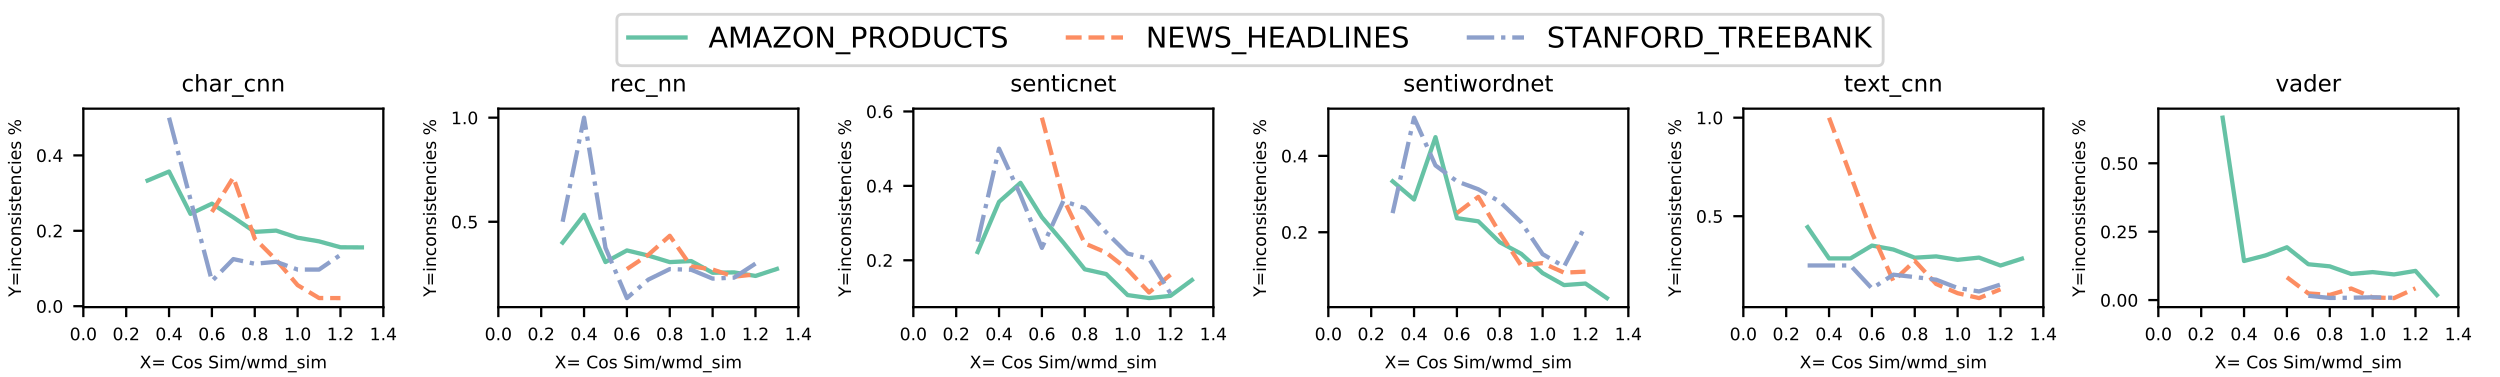<?xml version="1.0" encoding="utf-8" standalone="no"?>
<!DOCTYPE svg PUBLIC "-//W3C//DTD SVG 1.1//EN"
  "http://www.w3.org/Graphics/SVG/1.1/DTD/svg11.dtd">
<!-- Created with matplotlib (https://matplotlib.org/) -->
<svg height="131.76pt" version="1.1" viewBox="0 0 873.36 131.76" width="873.36pt" xmlns="http://www.w3.org/2000/svg" xmlns:xlink="http://www.w3.org/1999/xlink">
 <defs>
  <style type="text/css">
*{stroke-linecap:butt;stroke-linejoin:round;}
  </style>
 </defs>
 <g id="figure_1">
  <g id="patch_1">
   <path d="M 0 131.76 
L 873.36 131.76 
L 873.36 0 
L 0 0 
z
" style="fill:#ffffff;"/>
  </g>
  <g id="axes_1">
   <g id="patch_2">
    <path d="M 29.112 107.29 
L 133.915 107.29 
L 133.915 37.959 
L 29.112 37.959 
z
" style="fill:#ffffff;"/>
   </g>
   <g id="matplotlib.axis_1">
    <g id="xtick_1">
     <g id="line2d_1">
      <defs>
       <path d="M 0 0 
L 0 3.5 
" id="m6ecffa9213" style="stroke:#000000;stroke-width:0.8;"/>
      </defs>
      <g>
       <use style="stroke:#000000;stroke-width:0.8;" x="29.112" xlink:href="#m6ecffa9213" y="107.29"/>
      </g>
     </g>
     <g id="text_1">
      <!-- 0.0 -->
      <defs>
       <path d="M 31.781 66.406 
Q 24.172 66.406 20.328 58.906 
Q 16.5 51.422 16.5 36.375 
Q 16.5 21.391 20.328 13.891 
Q 24.172 6.391 31.781 6.391 
Q 39.453 6.391 43.281 13.891 
Q 47.125 21.391 47.125 36.375 
Q 47.125 51.422 43.281 58.906 
Q 39.453 66.406 31.781 66.406 
z
M 31.781 74.219 
Q 44.047 74.219 50.516 64.516 
Q 56.984 54.828 56.984 36.375 
Q 56.984 17.969 50.516 8.266 
Q 44.047 -1.422 31.781 -1.422 
Q 19.531 -1.422 13.062 8.266 
Q 6.594 17.969 6.594 36.375 
Q 6.594 54.828 13.062 64.516 
Q 19.531 74.219 31.781 74.219 
z
" id="DejaVuSans-48"/>
       <path d="M 10.688 12.406 
L 21 12.406 
L 21 0 
L 10.688 0 
z
" id="DejaVuSans-46"/>
      </defs>
      <g transform="translate(24.341 118.849)scale(0.06 -0.06)">
       <use xlink:href="#DejaVuSans-48"/>
       <use x="63.623" xlink:href="#DejaVuSans-46"/>
       <use x="95.41" xlink:href="#DejaVuSans-48"/>
      </g>
     </g>
    </g>
    <g id="xtick_2">
     <g id="line2d_2">
      <g>
       <use style="stroke:#000000;stroke-width:0.8;" x="44.084" xlink:href="#m6ecffa9213" y="107.29"/>
      </g>
     </g>
     <g id="text_2">
      <!-- 0.2 -->
      <defs>
       <path d="M 19.188 8.297 
L 53.609 8.297 
L 53.609 0 
L 7.328 0 
L 7.328 8.297 
Q 12.938 14.109 22.625 23.891 
Q 32.328 33.688 34.812 36.531 
Q 39.547 41.844 41.422 45.531 
Q 43.312 49.219 43.312 52.781 
Q 43.312 58.594 39.234 62.25 
Q 35.156 65.922 28.609 65.922 
Q 23.969 65.922 18.812 64.312 
Q 13.672 62.703 7.812 59.422 
L 7.812 69.391 
Q 13.766 71.781 18.938 73 
Q 24.125 74.219 28.422 74.219 
Q 39.75 74.219 46.484 68.547 
Q 53.219 62.891 53.219 53.422 
Q 53.219 48.922 51.531 44.891 
Q 49.859 40.875 45.406 35.406 
Q 44.188 33.984 37.641 27.219 
Q 31.109 20.453 19.188 8.297 
z
" id="DejaVuSans-50"/>
      </defs>
      <g transform="translate(39.313 118.849)scale(0.06 -0.06)">
       <use xlink:href="#DejaVuSans-48"/>
       <use x="63.623" xlink:href="#DejaVuSans-46"/>
       <use x="95.41" xlink:href="#DejaVuSans-50"/>
      </g>
     </g>
    </g>
    <g id="xtick_3">
     <g id="line2d_3">
      <g>
       <use style="stroke:#000000;stroke-width:0.8;" x="59.056" xlink:href="#m6ecffa9213" y="107.29"/>
      </g>
     </g>
     <g id="text_3">
      <!-- 0.4 -->
      <defs>
       <path d="M 37.797 64.312 
L 12.891 25.391 
L 37.797 25.391 
z
M 35.203 72.906 
L 47.609 72.906 
L 47.609 25.391 
L 58.016 25.391 
L 58.016 17.188 
L 47.609 17.188 
L 47.609 0 
L 37.797 0 
L 37.797 17.188 
L 4.891 17.188 
L 4.891 26.703 
z
" id="DejaVuSans-52"/>
      </defs>
      <g transform="translate(54.285 118.849)scale(0.06 -0.06)">
       <use xlink:href="#DejaVuSans-48"/>
       <use x="63.623" xlink:href="#DejaVuSans-46"/>
       <use x="95.41" xlink:href="#DejaVuSans-52"/>
      </g>
     </g>
    </g>
    <g id="xtick_4">
     <g id="line2d_4">
      <g>
       <use style="stroke:#000000;stroke-width:0.8;" x="74.028" xlink:href="#m6ecffa9213" y="107.29"/>
      </g>
     </g>
     <g id="text_4">
      <!-- 0.6 -->
      <defs>
       <path d="M 33.016 40.375 
Q 26.375 40.375 22.484 35.828 
Q 18.609 31.297 18.609 23.391 
Q 18.609 15.531 22.484 10.953 
Q 26.375 6.391 33.016 6.391 
Q 39.656 6.391 43.531 10.953 
Q 47.406 15.531 47.406 23.391 
Q 47.406 31.297 43.531 35.828 
Q 39.656 40.375 33.016 40.375 
z
M 52.594 71.297 
L 52.594 62.312 
Q 48.875 64.062 45.094 64.984 
Q 41.312 65.922 37.594 65.922 
Q 27.828 65.922 22.672 59.328 
Q 17.531 52.734 16.797 39.406 
Q 19.672 43.656 24.016 45.922 
Q 28.375 48.188 33.594 48.188 
Q 44.578 48.188 50.953 41.516 
Q 57.328 34.859 57.328 23.391 
Q 57.328 12.156 50.688 5.359 
Q 44.047 -1.422 33.016 -1.422 
Q 20.359 -1.422 13.672 8.266 
Q 6.984 17.969 6.984 36.375 
Q 6.984 53.656 15.188 63.938 
Q 23.391 74.219 37.203 74.219 
Q 40.922 74.219 44.703 73.484 
Q 48.484 72.75 52.594 71.297 
z
" id="DejaVuSans-54"/>
      </defs>
      <g transform="translate(69.257 118.849)scale(0.06 -0.06)">
       <use xlink:href="#DejaVuSans-48"/>
       <use x="63.623" xlink:href="#DejaVuSans-46"/>
       <use x="95.41" xlink:href="#DejaVuSans-54"/>
      </g>
     </g>
    </g>
    <g id="xtick_5">
     <g id="line2d_5">
      <g>
       <use style="stroke:#000000;stroke-width:0.8;" x="89" xlink:href="#m6ecffa9213" y="107.29"/>
      </g>
     </g>
     <g id="text_5">
      <!-- 0.8 -->
      <defs>
       <path d="M 31.781 34.625 
Q 24.75 34.625 20.719 30.859 
Q 16.703 27.094 16.703 20.516 
Q 16.703 13.922 20.719 10.156 
Q 24.75 6.391 31.781 6.391 
Q 38.812 6.391 42.859 10.172 
Q 46.922 13.969 46.922 20.516 
Q 46.922 27.094 42.891 30.859 
Q 38.875 34.625 31.781 34.625 
z
M 21.922 38.812 
Q 15.578 40.375 12.031 44.719 
Q 8.5 49.078 8.5 55.328 
Q 8.5 64.062 14.719 69.141 
Q 20.953 74.219 31.781 74.219 
Q 42.672 74.219 48.875 69.141 
Q 55.078 64.062 55.078 55.328 
Q 55.078 49.078 51.531 44.719 
Q 48 40.375 41.703 38.812 
Q 48.828 37.156 52.797 32.312 
Q 56.781 27.484 56.781 20.516 
Q 56.781 9.906 50.312 4.234 
Q 43.844 -1.422 31.781 -1.422 
Q 19.734 -1.422 13.25 4.234 
Q 6.781 9.906 6.781 20.516 
Q 6.781 27.484 10.781 32.312 
Q 14.797 37.156 21.922 38.812 
z
M 18.312 54.391 
Q 18.312 48.734 21.844 45.562 
Q 25.391 42.391 31.781 42.391 
Q 38.141 42.391 41.719 45.562 
Q 45.312 48.734 45.312 54.391 
Q 45.312 60.062 41.719 63.234 
Q 38.141 66.406 31.781 66.406 
Q 25.391 66.406 21.844 63.234 
Q 18.312 60.062 18.312 54.391 
z
" id="DejaVuSans-56"/>
      </defs>
      <g transform="translate(84.229 118.849)scale(0.06 -0.06)">
       <use xlink:href="#DejaVuSans-48"/>
       <use x="63.623" xlink:href="#DejaVuSans-46"/>
       <use x="95.41" xlink:href="#DejaVuSans-56"/>
      </g>
     </g>
    </g>
    <g id="xtick_6">
     <g id="line2d_6">
      <g>
       <use style="stroke:#000000;stroke-width:0.8;" x="103.971" xlink:href="#m6ecffa9213" y="107.29"/>
      </g>
     </g>
     <g id="text_6">
      <!-- 1.0 -->
      <defs>
       <path d="M 12.406 8.297 
L 28.516 8.297 
L 28.516 63.922 
L 10.984 60.406 
L 10.984 69.391 
L 28.422 72.906 
L 38.281 72.906 
L 38.281 8.297 
L 54.391 8.297 
L 54.391 0 
L 12.406 0 
z
" id="DejaVuSans-49"/>
      </defs>
      <g transform="translate(99.2 118.849)scale(0.06 -0.06)">
       <use xlink:href="#DejaVuSans-49"/>
       <use x="63.623" xlink:href="#DejaVuSans-46"/>
       <use x="95.41" xlink:href="#DejaVuSans-48"/>
      </g>
     </g>
    </g>
    <g id="xtick_7">
     <g id="line2d_7">
      <g>
       <use style="stroke:#000000;stroke-width:0.8;" x="118.943" xlink:href="#m6ecffa9213" y="107.29"/>
      </g>
     </g>
     <g id="text_7">
      <!-- 1.2 -->
      <g transform="translate(114.172 118.849)scale(0.06 -0.06)">
       <use xlink:href="#DejaVuSans-49"/>
       <use x="63.623" xlink:href="#DejaVuSans-46"/>
       <use x="95.41" xlink:href="#DejaVuSans-50"/>
      </g>
     </g>
    </g>
    <g id="xtick_8">
     <g id="line2d_8">
      <g>
       <use style="stroke:#000000;stroke-width:0.8;" x="133.915" xlink:href="#m6ecffa9213" y="107.29"/>
      </g>
     </g>
     <g id="text_8">
      <!-- 1.4 -->
      <g transform="translate(129.144 118.849)scale(0.06 -0.06)">
       <use xlink:href="#DejaVuSans-49"/>
       <use x="63.623" xlink:href="#DejaVuSans-46"/>
       <use x="95.41" xlink:href="#DejaVuSans-52"/>
      </g>
     </g>
    </g>
    <g id="text_9">
     <!-- X= Cos Sim/wmd_sim -->
     <defs>
      <path d="M 6.297 72.906 
L 16.891 72.906 
L 35.016 45.797 
L 53.219 72.906 
L 63.812 72.906 
L 40.375 37.891 
L 65.375 0 
L 54.781 0 
L 34.281 31 
L 13.625 0 
L 2.984 0 
L 29 38.922 
z
" id="DejaVuSans-88"/>
      <path d="M 10.594 45.406 
L 73.188 45.406 
L 73.188 37.203 
L 10.594 37.203 
z
M 10.594 25.484 
L 73.188 25.484 
L 73.188 17.188 
L 10.594 17.188 
z
" id="DejaVuSans-61"/>
      <path id="DejaVuSans-32"/>
      <path d="M 64.406 67.281 
L 64.406 56.891 
Q 59.422 61.531 53.781 63.812 
Q 48.141 66.109 41.797 66.109 
Q 29.297 66.109 22.656 58.469 
Q 16.016 50.828 16.016 36.375 
Q 16.016 21.969 22.656 14.328 
Q 29.297 6.688 41.797 6.688 
Q 48.141 6.688 53.781 8.984 
Q 59.422 11.281 64.406 15.922 
L 64.406 5.609 
Q 59.234 2.094 53.438 0.328 
Q 47.656 -1.422 41.219 -1.422 
Q 24.656 -1.422 15.125 8.703 
Q 5.609 18.844 5.609 36.375 
Q 5.609 53.953 15.125 64.078 
Q 24.656 74.219 41.219 74.219 
Q 47.75 74.219 53.531 72.484 
Q 59.328 70.75 64.406 67.281 
z
" id="DejaVuSans-67"/>
      <path d="M 30.609 48.391 
Q 23.391 48.391 19.188 42.75 
Q 14.984 37.109 14.984 27.297 
Q 14.984 17.484 19.156 11.844 
Q 23.344 6.203 30.609 6.203 
Q 37.797 6.203 41.984 11.859 
Q 46.188 17.531 46.188 27.297 
Q 46.188 37.016 41.984 42.703 
Q 37.797 48.391 30.609 48.391 
z
M 30.609 56 
Q 42.328 56 49.016 48.375 
Q 55.719 40.766 55.719 27.297 
Q 55.719 13.875 49.016 6.219 
Q 42.328 -1.422 30.609 -1.422 
Q 18.844 -1.422 12.172 6.219 
Q 5.516 13.875 5.516 27.297 
Q 5.516 40.766 12.172 48.375 
Q 18.844 56 30.609 56 
z
" id="DejaVuSans-111"/>
      <path d="M 44.281 53.078 
L 44.281 44.578 
Q 40.484 46.531 36.375 47.5 
Q 32.281 48.484 27.875 48.484 
Q 21.188 48.484 17.844 46.438 
Q 14.5 44.391 14.5 40.281 
Q 14.5 37.156 16.891 35.375 
Q 19.281 33.594 26.516 31.984 
L 29.594 31.297 
Q 39.156 29.25 43.188 25.516 
Q 47.219 21.781 47.219 15.094 
Q 47.219 7.469 41.188 3.016 
Q 35.156 -1.422 24.609 -1.422 
Q 20.219 -1.422 15.453 -0.562 
Q 10.688 0.297 5.422 2 
L 5.422 11.281 
Q 10.406 8.688 15.234 7.391 
Q 20.062 6.109 24.812 6.109 
Q 31.156 6.109 34.562 8.281 
Q 37.984 10.453 37.984 14.406 
Q 37.984 18.062 35.516 20.016 
Q 33.062 21.969 24.703 23.781 
L 21.578 24.516 
Q 13.234 26.266 9.516 29.906 
Q 5.812 33.547 5.812 39.891 
Q 5.812 47.609 11.281 51.797 
Q 16.75 56 26.812 56 
Q 31.781 56 36.172 55.266 
Q 40.578 54.547 44.281 53.078 
z
" id="DejaVuSans-115"/>
      <path d="M 53.516 70.516 
L 53.516 60.891 
Q 47.906 63.578 42.922 64.891 
Q 37.938 66.219 33.297 66.219 
Q 25.25 66.219 20.875 63.094 
Q 16.5 59.969 16.5 54.203 
Q 16.5 49.359 19.406 46.891 
Q 22.312 44.438 30.422 42.922 
L 36.375 41.703 
Q 47.406 39.594 52.656 34.297 
Q 57.906 29 57.906 20.125 
Q 57.906 9.516 50.797 4.047 
Q 43.703 -1.422 29.984 -1.422 
Q 24.812 -1.422 18.969 -0.25 
Q 13.141 0.922 6.891 3.219 
L 6.891 13.375 
Q 12.891 10.016 18.656 8.297 
Q 24.422 6.594 29.984 6.594 
Q 38.422 6.594 43.016 9.906 
Q 47.609 13.234 47.609 19.391 
Q 47.609 24.75 44.312 27.781 
Q 41.016 30.812 33.5 32.328 
L 27.484 33.5 
Q 16.453 35.688 11.516 40.375 
Q 6.594 45.062 6.594 53.422 
Q 6.594 63.094 13.406 68.656 
Q 20.219 74.219 32.172 74.219 
Q 37.312 74.219 42.625 73.281 
Q 47.953 72.359 53.516 70.516 
z
" id="DejaVuSans-83"/>
      <path d="M 9.422 54.688 
L 18.406 54.688 
L 18.406 0 
L 9.422 0 
z
M 9.422 75.984 
L 18.406 75.984 
L 18.406 64.594 
L 9.422 64.594 
z
" id="DejaVuSans-105"/>
      <path d="M 52 44.188 
Q 55.375 50.25 60.062 53.125 
Q 64.75 56 71.094 56 
Q 79.641 56 84.281 50.016 
Q 88.922 44.047 88.922 33.016 
L 88.922 0 
L 79.891 0 
L 79.891 32.719 
Q 79.891 40.578 77.094 44.375 
Q 74.312 48.188 68.609 48.188 
Q 61.625 48.188 57.562 43.547 
Q 53.516 38.922 53.516 30.906 
L 53.516 0 
L 44.484 0 
L 44.484 32.719 
Q 44.484 40.625 41.703 44.406 
Q 38.922 48.188 33.109 48.188 
Q 26.219 48.188 22.156 43.531 
Q 18.109 38.875 18.109 30.906 
L 18.109 0 
L 9.078 0 
L 9.078 54.688 
L 18.109 54.688 
L 18.109 46.188 
Q 21.188 51.219 25.484 53.609 
Q 29.781 56 35.688 56 
Q 41.656 56 45.828 52.969 
Q 50 49.953 52 44.188 
z
" id="DejaVuSans-109"/>
      <path d="M 25.391 72.906 
L 33.688 72.906 
L 8.297 -9.281 
L 0 -9.281 
z
" id="DejaVuSans-47"/>
      <path d="M 4.203 54.688 
L 13.188 54.688 
L 24.422 12.016 
L 35.594 54.688 
L 46.188 54.688 
L 57.422 12.016 
L 68.609 54.688 
L 77.594 54.688 
L 63.281 0 
L 52.688 0 
L 40.922 44.828 
L 29.109 0 
L 18.5 0 
z
" id="DejaVuSans-119"/>
      <path d="M 45.406 46.391 
L 45.406 75.984 
L 54.391 75.984 
L 54.391 0 
L 45.406 0 
L 45.406 8.203 
Q 42.578 3.328 38.25 0.953 
Q 33.938 -1.422 27.875 -1.422 
Q 17.969 -1.422 11.734 6.484 
Q 5.516 14.406 5.516 27.297 
Q 5.516 40.188 11.734 48.094 
Q 17.969 56 27.875 56 
Q 33.938 56 38.25 53.625 
Q 42.578 51.266 45.406 46.391 
z
M 14.797 27.297 
Q 14.797 17.391 18.875 11.75 
Q 22.953 6.109 30.078 6.109 
Q 37.203 6.109 41.297 11.75 
Q 45.406 17.391 45.406 27.297 
Q 45.406 37.203 41.297 42.844 
Q 37.203 48.484 30.078 48.484 
Q 22.953 48.484 18.875 42.844 
Q 14.797 37.203 14.797 27.297 
z
" id="DejaVuSans-100"/>
      <path d="M 50.984 -16.609 
L 50.984 -23.578 
L -0.984 -23.578 
L -0.984 -16.609 
z
" id="DejaVuSans-95"/>
     </defs>
     <g transform="translate(48.775 128.656)scale(0.06 -0.06)">
      <use xlink:href="#DejaVuSans-88"/>
      <use x="68.506" xlink:href="#DejaVuSans-61"/>
      <use x="152.295" xlink:href="#DejaVuSans-32"/>
      <use x="184.082" xlink:href="#DejaVuSans-67"/>
      <use x="253.906" xlink:href="#DejaVuSans-111"/>
      <use x="315.088" xlink:href="#DejaVuSans-115"/>
      <use x="367.188" xlink:href="#DejaVuSans-32"/>
      <use x="398.975" xlink:href="#DejaVuSans-83"/>
      <use x="462.451" xlink:href="#DejaVuSans-105"/>
      <use x="490.234" xlink:href="#DejaVuSans-109"/>
      <use x="587.646" xlink:href="#DejaVuSans-47"/>
      <use x="621.338" xlink:href="#DejaVuSans-119"/>
      <use x="703.125" xlink:href="#DejaVuSans-109"/>
      <use x="800.537" xlink:href="#DejaVuSans-100"/>
      <use x="864.014" xlink:href="#DejaVuSans-95"/>
      <use x="914.014" xlink:href="#DejaVuSans-115"/>
      <use x="966.113" xlink:href="#DejaVuSans-105"/>
      <use x="993.896" xlink:href="#DejaVuSans-109"/>
     </g>
    </g>
   </g>
   <g id="matplotlib.axis_2">
    <g id="ytick_1">
     <g id="line2d_9">
      <defs>
       <path d="M 0 0 
L -3.5 0 
" id="mfccbc9e566" style="stroke:#000000;stroke-width:0.8;"/>
      </defs>
      <g>
       <use style="stroke:#000000;stroke-width:0.8;" x="29.112" xlink:href="#mfccbc9e566" y="106.972"/>
      </g>
     </g>
     <g id="text_10">
      <!-- 0.0 -->
      <g transform="translate(12.57 109.251)scale(0.06 -0.06)">
       <use xlink:href="#DejaVuSans-48"/>
       <use x="63.623" xlink:href="#DejaVuSans-46"/>
       <use x="95.41" xlink:href="#DejaVuSans-48"/>
      </g>
     </g>
    </g>
    <g id="ytick_2">
     <g id="line2d_10">
      <g>
       <use style="stroke:#000000;stroke-width:0.8;" x="29.112" xlink:href="#mfccbc9e566" y="80.627"/>
      </g>
     </g>
     <g id="text_11">
      <!-- 0.2 -->
      <g transform="translate(12.57 82.907)scale(0.06 -0.06)">
       <use xlink:href="#DejaVuSans-48"/>
       <use x="63.623" xlink:href="#DejaVuSans-46"/>
       <use x="95.41" xlink:href="#DejaVuSans-50"/>
      </g>
     </g>
    </g>
    <g id="ytick_3">
     <g id="line2d_11">
      <g>
       <use style="stroke:#000000;stroke-width:0.8;" x="29.112" xlink:href="#mfccbc9e566" y="54.283"/>
      </g>
     </g>
     <g id="text_12">
      <!-- 0.4 -->
      <g transform="translate(12.57 56.563)scale(0.06 -0.06)">
       <use xlink:href="#DejaVuSans-48"/>
       <use x="63.623" xlink:href="#DejaVuSans-46"/>
       <use x="95.41" xlink:href="#DejaVuSans-52"/>
      </g>
     </g>
    </g>
    <g id="text_13">
     <!-- Y=inconsistencies % -->
     <defs>
      <path d="M -0.203 72.906 
L 10.406 72.906 
L 30.609 42.922 
L 50.688 72.906 
L 61.281 72.906 
L 35.5 34.719 
L 35.5 0 
L 25.594 0 
L 25.594 34.719 
z
" id="DejaVuSans-89"/>
      <path d="M 54.891 33.016 
L 54.891 0 
L 45.906 0 
L 45.906 32.719 
Q 45.906 40.484 42.875 44.328 
Q 39.844 48.188 33.797 48.188 
Q 26.516 48.188 22.312 43.547 
Q 18.109 38.922 18.109 30.906 
L 18.109 0 
L 9.078 0 
L 9.078 54.688 
L 18.109 54.688 
L 18.109 46.188 
Q 21.344 51.125 25.703 53.562 
Q 30.078 56 35.797 56 
Q 45.219 56 50.047 50.172 
Q 54.891 44.344 54.891 33.016 
z
" id="DejaVuSans-110"/>
      <path d="M 48.781 52.594 
L 48.781 44.188 
Q 44.969 46.297 41.141 47.344 
Q 37.312 48.391 33.406 48.391 
Q 24.656 48.391 19.812 42.844 
Q 14.984 37.312 14.984 27.297 
Q 14.984 17.281 19.812 11.734 
Q 24.656 6.203 33.406 6.203 
Q 37.312 6.203 41.141 7.25 
Q 44.969 8.297 48.781 10.406 
L 48.781 2.094 
Q 45.016 0.344 40.984 -0.531 
Q 36.969 -1.422 32.422 -1.422 
Q 20.062 -1.422 12.781 6.344 
Q 5.516 14.109 5.516 27.297 
Q 5.516 40.672 12.859 48.328 
Q 20.219 56 33.016 56 
Q 37.156 56 41.109 55.141 
Q 45.062 54.297 48.781 52.594 
z
" id="DejaVuSans-99"/>
      <path d="M 18.312 70.219 
L 18.312 54.688 
L 36.812 54.688 
L 36.812 47.703 
L 18.312 47.703 
L 18.312 18.016 
Q 18.312 11.328 20.141 9.422 
Q 21.969 7.516 27.594 7.516 
L 36.812 7.516 
L 36.812 0 
L 27.594 0 
Q 17.188 0 13.234 3.875 
Q 9.281 7.766 9.281 18.016 
L 9.281 47.703 
L 2.688 47.703 
L 2.688 54.688 
L 9.281 54.688 
L 9.281 70.219 
z
" id="DejaVuSans-116"/>
      <path d="M 56.203 29.594 
L 56.203 25.203 
L 14.891 25.203 
Q 15.484 15.922 20.484 11.062 
Q 25.484 6.203 34.422 6.203 
Q 39.594 6.203 44.453 7.469 
Q 49.312 8.734 54.109 11.281 
L 54.109 2.781 
Q 49.266 0.734 44.188 -0.344 
Q 39.109 -1.422 33.891 -1.422 
Q 20.797 -1.422 13.156 6.188 
Q 5.516 13.812 5.516 26.812 
Q 5.516 40.234 12.766 48.109 
Q 20.016 56 32.328 56 
Q 43.359 56 49.781 48.891 
Q 56.203 41.797 56.203 29.594 
z
M 47.219 32.234 
Q 47.125 39.594 43.094 43.984 
Q 39.062 48.391 32.422 48.391 
Q 24.906 48.391 20.391 44.141 
Q 15.875 39.891 15.188 32.172 
z
" id="DejaVuSans-101"/>
      <path d="M 72.703 32.078 
Q 68.453 32.078 66.031 28.469 
Q 63.625 24.859 63.625 18.406 
Q 63.625 12.062 66.031 8.422 
Q 68.453 4.781 72.703 4.781 
Q 76.859 4.781 79.266 8.422 
Q 81.688 12.062 81.688 18.406 
Q 81.688 24.812 79.266 28.438 
Q 76.859 32.078 72.703 32.078 
z
M 72.703 38.281 
Q 80.422 38.281 84.953 32.906 
Q 89.5 27.547 89.5 18.406 
Q 89.5 9.281 84.938 3.922 
Q 80.375 -1.422 72.703 -1.422 
Q 64.891 -1.422 60.344 3.922 
Q 55.812 9.281 55.812 18.406 
Q 55.812 27.594 60.375 32.938 
Q 64.938 38.281 72.703 38.281 
z
M 22.312 68.016 
Q 18.109 68.016 15.688 64.375 
Q 13.281 60.75 13.281 54.391 
Q 13.281 47.953 15.672 44.328 
Q 18.062 40.719 22.312 40.719 
Q 26.562 40.719 28.969 44.328 
Q 31.391 47.953 31.391 54.391 
Q 31.391 60.688 28.953 64.344 
Q 26.516 68.016 22.312 68.016 
z
M 66.406 74.219 
L 74.219 74.219 
L 28.609 -1.422 
L 20.797 -1.422 
z
M 22.312 74.219 
Q 30.031 74.219 34.609 68.875 
Q 39.203 63.531 39.203 54.391 
Q 39.203 45.172 34.641 39.844 
Q 30.078 34.516 22.312 34.516 
Q 14.547 34.516 10.031 39.859 
Q 5.516 45.219 5.516 54.391 
Q 5.516 63.484 10.047 68.844 
Q 14.594 74.219 22.312 74.219 
z
" id="DejaVuSans-37"/>
     </defs>
     <g transform="translate(7.322 103.67)rotate(-90)scale(0.06 -0.06)">
      <use xlink:href="#DejaVuSans-89"/>
      <use x="61.084" xlink:href="#DejaVuSans-61"/>
      <use x="144.873" xlink:href="#DejaVuSans-105"/>
      <use x="172.656" xlink:href="#DejaVuSans-110"/>
      <use x="236.035" xlink:href="#DejaVuSans-99"/>
      <use x="291.016" xlink:href="#DejaVuSans-111"/>
      <use x="352.197" xlink:href="#DejaVuSans-110"/>
      <use x="415.576" xlink:href="#DejaVuSans-115"/>
      <use x="467.676" xlink:href="#DejaVuSans-105"/>
      <use x="495.459" xlink:href="#DejaVuSans-115"/>
      <use x="547.559" xlink:href="#DejaVuSans-116"/>
      <use x="586.768" xlink:href="#DejaVuSans-101"/>
      <use x="648.291" xlink:href="#DejaVuSans-110"/>
      <use x="711.67" xlink:href="#DejaVuSans-99"/>
      <use x="766.65" xlink:href="#DejaVuSans-105"/>
      <use x="794.434" xlink:href="#DejaVuSans-101"/>
      <use x="855.957" xlink:href="#DejaVuSans-115"/>
      <use x="908.057" xlink:href="#DejaVuSans-32"/>
      <use x="939.844" xlink:href="#DejaVuSans-37"/>
     </g>
    </g>
   </g>
   <g id="line2d_12">
    <path clip-path="url(#p33fda68a19)" d="M 51.57 63.064 
L 59.056 59.928 
L 66.542 74.713 
L 74.028 71.153 
L 81.514 75.923 
L 89 81.011 
L 96.485 80.561 
L 103.971 83.053 
L 111.457 84.319 
L 118.943 86.386 
L 126.429 86.428 
" style="fill:none;stroke:#66c2a5;stroke-linecap:square;stroke-width:1.5;"/>
   </g>
   <g id="line2d_13">
    <path clip-path="url(#p33fda68a19)" d="M 74.028 74.041 
L 81.514 61.994 
L 89 83.361 
L 96.485 90.817 
L 103.971 99.618 
L 111.457 104.115 
L 118.943 104.139 
" style="fill:none;stroke:#fc8d62;stroke-dasharray:5.55,2.4;stroke-dashoffset:0;stroke-width:1.5;"/>
   </g>
   <g id="line2d_14">
    <path clip-path="url(#p33fda68a19)" d="M 59.056 41.111 
L 74.028 98.19 
L 81.514 90.506 
L 89 92.144 
L 96.485 91.458 
L 103.971 94.177 
L 111.457 94.173 
L 118.943 89.035 
" style="fill:none;stroke:#8da0cb;stroke-dasharray:9.6,2.4,1.5,2.4;stroke-dashoffset:0;stroke-width:1.5;"/>
   </g>
   <g id="patch_3">
    <path d="M 29.112 107.29 
L 29.112 37.959 
" style="fill:none;stroke:#000000;stroke-linecap:square;stroke-linejoin:miter;stroke-width:0.8;"/>
   </g>
   <g id="patch_4">
    <path d="M 133.915 107.29 
L 133.915 37.959 
" style="fill:none;stroke:#000000;stroke-linecap:square;stroke-linejoin:miter;stroke-width:0.8;"/>
   </g>
   <g id="patch_5">
    <path d="M 29.112 107.29 
L 133.915 107.29 
" style="fill:none;stroke:#000000;stroke-linecap:square;stroke-linejoin:miter;stroke-width:0.8;"/>
   </g>
   <g id="patch_6">
    <path d="M 29.112 37.959 
L 133.915 37.959 
" style="fill:none;stroke:#000000;stroke-linecap:square;stroke-linejoin:miter;stroke-width:0.8;"/>
   </g>
   <g id="text_14">
    <!-- char_cnn -->
    <defs>
     <path d="M 54.891 33.016 
L 54.891 0 
L 45.906 0 
L 45.906 32.719 
Q 45.906 40.484 42.875 44.328 
Q 39.844 48.188 33.797 48.188 
Q 26.516 48.188 22.312 43.547 
Q 18.109 38.922 18.109 30.906 
L 18.109 0 
L 9.078 0 
L 9.078 75.984 
L 18.109 75.984 
L 18.109 46.188 
Q 21.344 51.125 25.703 53.562 
Q 30.078 56 35.797 56 
Q 45.219 56 50.047 50.172 
Q 54.891 44.344 54.891 33.016 
z
" id="DejaVuSans-104"/>
     <path d="M 34.281 27.484 
Q 23.391 27.484 19.188 25 
Q 14.984 22.516 14.984 16.5 
Q 14.984 11.719 18.141 8.906 
Q 21.297 6.109 26.703 6.109 
Q 34.188 6.109 38.703 11.406 
Q 43.219 16.703 43.219 25.484 
L 43.219 27.484 
z
M 52.203 31.203 
L 52.203 0 
L 43.219 0 
L 43.219 8.297 
Q 40.141 3.328 35.547 0.953 
Q 30.953 -1.422 24.312 -1.422 
Q 15.922 -1.422 10.953 3.297 
Q 6 8.016 6 15.922 
Q 6 25.141 12.172 29.828 
Q 18.359 34.516 30.609 34.516 
L 43.219 34.516 
L 43.219 35.406 
Q 43.219 41.609 39.141 45 
Q 35.062 48.391 27.688 48.391 
Q 23 48.391 18.547 47.266 
Q 14.109 46.141 10.016 43.891 
L 10.016 52.203 
Q 14.938 54.109 19.578 55.047 
Q 24.219 56 28.609 56 
Q 40.484 56 46.344 49.844 
Q 52.203 43.703 52.203 31.203 
z
" id="DejaVuSans-97"/>
     <path d="M 41.109 46.297 
Q 39.594 47.172 37.812 47.578 
Q 36.031 48 33.891 48 
Q 26.266 48 22.188 43.047 
Q 18.109 38.094 18.109 28.812 
L 18.109 0 
L 9.078 0 
L 9.078 54.688 
L 18.109 54.688 
L 18.109 46.188 
Q 20.953 51.172 25.484 53.578 
Q 30.031 56 36.531 56 
Q 37.453 56 38.578 55.875 
Q 39.703 55.766 41.062 55.516 
z
" id="DejaVuSans-114"/>
    </defs>
    <g transform="translate(63.414 31.959)scale(0.08 -0.08)">
     <use xlink:href="#DejaVuSans-99"/>
     <use x="54.98" xlink:href="#DejaVuSans-104"/>
     <use x="118.359" xlink:href="#DejaVuSans-97"/>
     <use x="179.639" xlink:href="#DejaVuSans-114"/>
     <use x="220.752" xlink:href="#DejaVuSans-95"/>
     <use x="270.752" xlink:href="#DejaVuSans-99"/>
     <use x="325.732" xlink:href="#DejaVuSans-110"/>
     <use x="389.111" xlink:href="#DejaVuSans-110"/>
    </g>
   </g>
  </g>
  <g id="axes_2">
   <g id="patch_7">
    <path d="M 174.09 107.29 
L 278.893 107.29 
L 278.893 37.959 
L 174.09 37.959 
z
" style="fill:#ffffff;"/>
   </g>
   <g id="matplotlib.axis_3">
    <g id="xtick_9">
     <g id="line2d_15">
      <g>
       <use style="stroke:#000000;stroke-width:0.8;" x="174.09" xlink:href="#m6ecffa9213" y="107.29"/>
      </g>
     </g>
     <g id="text_15">
      <!-- 0.0 -->
      <g transform="translate(169.319 118.849)scale(0.06 -0.06)">
       <use xlink:href="#DejaVuSans-48"/>
       <use x="63.623" xlink:href="#DejaVuSans-46"/>
       <use x="95.41" xlink:href="#DejaVuSans-48"/>
      </g>
     </g>
    </g>
    <g id="xtick_10">
     <g id="line2d_16">
      <g>
       <use style="stroke:#000000;stroke-width:0.8;" x="189.062" xlink:href="#m6ecffa9213" y="107.29"/>
      </g>
     </g>
     <g id="text_16">
      <!-- 0.2 -->
      <g transform="translate(184.291 118.849)scale(0.06 -0.06)">
       <use xlink:href="#DejaVuSans-48"/>
       <use x="63.623" xlink:href="#DejaVuSans-46"/>
       <use x="95.41" xlink:href="#DejaVuSans-50"/>
      </g>
     </g>
    </g>
    <g id="xtick_11">
     <g id="line2d_17">
      <g>
       <use style="stroke:#000000;stroke-width:0.8;" x="204.034" xlink:href="#m6ecffa9213" y="107.29"/>
      </g>
     </g>
     <g id="text_17">
      <!-- 0.4 -->
      <g transform="translate(199.263 118.849)scale(0.06 -0.06)">
       <use xlink:href="#DejaVuSans-48"/>
       <use x="63.623" xlink:href="#DejaVuSans-46"/>
       <use x="95.41" xlink:href="#DejaVuSans-52"/>
      </g>
     </g>
    </g>
    <g id="xtick_12">
     <g id="line2d_18">
      <g>
       <use style="stroke:#000000;stroke-width:0.8;" x="219.005" xlink:href="#m6ecffa9213" y="107.29"/>
      </g>
     </g>
     <g id="text_18">
      <!-- 0.6 -->
      <g transform="translate(214.234 118.849)scale(0.06 -0.06)">
       <use xlink:href="#DejaVuSans-48"/>
       <use x="63.623" xlink:href="#DejaVuSans-46"/>
       <use x="95.41" xlink:href="#DejaVuSans-54"/>
      </g>
     </g>
    </g>
    <g id="xtick_13">
     <g id="line2d_19">
      <g>
       <use style="stroke:#000000;stroke-width:0.8;" x="233.977" xlink:href="#m6ecffa9213" y="107.29"/>
      </g>
     </g>
     <g id="text_19">
      <!-- 0.8 -->
      <g transform="translate(229.206 118.849)scale(0.06 -0.06)">
       <use xlink:href="#DejaVuSans-48"/>
       <use x="63.623" xlink:href="#DejaVuSans-46"/>
       <use x="95.41" xlink:href="#DejaVuSans-56"/>
      </g>
     </g>
    </g>
    <g id="xtick_14">
     <g id="line2d_20">
      <g>
       <use style="stroke:#000000;stroke-width:0.8;" x="248.949" xlink:href="#m6ecffa9213" y="107.29"/>
      </g>
     </g>
     <g id="text_20">
      <!-- 1.0 -->
      <g transform="translate(244.178 118.849)scale(0.06 -0.06)">
       <use xlink:href="#DejaVuSans-49"/>
       <use x="63.623" xlink:href="#DejaVuSans-46"/>
       <use x="95.41" xlink:href="#DejaVuSans-48"/>
      </g>
     </g>
    </g>
    <g id="xtick_15">
     <g id="line2d_21">
      <g>
       <use style="stroke:#000000;stroke-width:0.8;" x="263.921" xlink:href="#m6ecffa9213" y="107.29"/>
      </g>
     </g>
     <g id="text_21">
      <!-- 1.2 -->
      <g transform="translate(259.15 118.849)scale(0.06 -0.06)">
       <use xlink:href="#DejaVuSans-49"/>
       <use x="63.623" xlink:href="#DejaVuSans-46"/>
       <use x="95.41" xlink:href="#DejaVuSans-50"/>
      </g>
     </g>
    </g>
    <g id="xtick_16">
     <g id="line2d_22">
      <g>
       <use style="stroke:#000000;stroke-width:0.8;" x="278.893" xlink:href="#m6ecffa9213" y="107.29"/>
      </g>
     </g>
     <g id="text_22">
      <!-- 1.4 -->
      <g transform="translate(274.122 118.849)scale(0.06 -0.06)">
       <use xlink:href="#DejaVuSans-49"/>
       <use x="63.623" xlink:href="#DejaVuSans-46"/>
       <use x="95.41" xlink:href="#DejaVuSans-52"/>
      </g>
     </g>
    </g>
    <g id="text_23">
     <!-- X= Cos Sim/wmd_sim -->
     <g transform="translate(193.753 128.656)scale(0.06 -0.06)">
      <use xlink:href="#DejaVuSans-88"/>
      <use x="68.506" xlink:href="#DejaVuSans-61"/>
      <use x="152.295" xlink:href="#DejaVuSans-32"/>
      <use x="184.082" xlink:href="#DejaVuSans-67"/>
      <use x="253.906" xlink:href="#DejaVuSans-111"/>
      <use x="315.088" xlink:href="#DejaVuSans-115"/>
      <use x="367.188" xlink:href="#DejaVuSans-32"/>
      <use x="398.975" xlink:href="#DejaVuSans-83"/>
      <use x="462.451" xlink:href="#DejaVuSans-105"/>
      <use x="490.234" xlink:href="#DejaVuSans-109"/>
      <use x="587.646" xlink:href="#DejaVuSans-47"/>
      <use x="621.338" xlink:href="#DejaVuSans-119"/>
      <use x="703.125" xlink:href="#DejaVuSans-109"/>
      <use x="800.537" xlink:href="#DejaVuSans-100"/>
      <use x="864.014" xlink:href="#DejaVuSans-95"/>
      <use x="914.014" xlink:href="#DejaVuSans-115"/>
      <use x="966.113" xlink:href="#DejaVuSans-105"/>
      <use x="993.896" xlink:href="#DejaVuSans-109"/>
     </g>
    </g>
   </g>
   <g id="matplotlib.axis_4">
    <g id="ytick_4">
     <g id="line2d_23">
      <g>
       <use style="stroke:#000000;stroke-width:0.8;" x="174.09" xlink:href="#mfccbc9e566" y="77.473"/>
      </g>
     </g>
     <g id="text_24">
      <!-- 0.5 -->
      <defs>
       <path d="M 10.797 72.906 
L 49.516 72.906 
L 49.516 64.594 
L 19.828 64.594 
L 19.828 46.734 
Q 21.969 47.469 24.109 47.828 
Q 26.266 48.188 28.422 48.188 
Q 40.625 48.188 47.75 41.5 
Q 54.891 34.812 54.891 23.391 
Q 54.891 11.625 47.562 5.094 
Q 40.234 -1.422 26.906 -1.422 
Q 22.312 -1.422 17.547 -0.641 
Q 12.797 0.141 7.719 1.703 
L 7.719 11.625 
Q 12.109 9.234 16.797 8.062 
Q 21.484 6.891 26.703 6.891 
Q 35.156 6.891 40.078 11.328 
Q 45.016 15.766 45.016 23.391 
Q 45.016 31 40.078 35.438 
Q 35.156 39.891 26.703 39.891 
Q 22.75 39.891 18.812 39.016 
Q 14.891 38.141 10.797 36.281 
z
" id="DejaVuSans-53"/>
      </defs>
      <g transform="translate(157.548 79.753)scale(0.06 -0.06)">
       <use xlink:href="#DejaVuSans-48"/>
       <use x="63.623" xlink:href="#DejaVuSans-46"/>
       <use x="95.41" xlink:href="#DejaVuSans-53"/>
      </g>
     </g>
    </g>
    <g id="ytick_5">
     <g id="line2d_24">
      <g>
       <use style="stroke:#000000;stroke-width:0.8;" x="174.09" xlink:href="#mfccbc9e566" y="41.111"/>
      </g>
     </g>
     <g id="text_25">
      <!-- 1.0 -->
      <g transform="translate(157.548 43.39)scale(0.06 -0.06)">
       <use xlink:href="#DejaVuSans-49"/>
       <use x="63.623" xlink:href="#DejaVuSans-46"/>
       <use x="95.41" xlink:href="#DejaVuSans-48"/>
      </g>
     </g>
    </g>
    <g id="text_26">
     <!-- Y=inconsistencies % -->
     <g transform="translate(152.3 103.67)rotate(-90)scale(0.06 -0.06)">
      <use xlink:href="#DejaVuSans-89"/>
      <use x="61.084" xlink:href="#DejaVuSans-61"/>
      <use x="144.873" xlink:href="#DejaVuSans-105"/>
      <use x="172.656" xlink:href="#DejaVuSans-110"/>
      <use x="236.035" xlink:href="#DejaVuSans-99"/>
      <use x="291.016" xlink:href="#DejaVuSans-111"/>
      <use x="352.197" xlink:href="#DejaVuSans-110"/>
      <use x="415.576" xlink:href="#DejaVuSans-115"/>
      <use x="467.676" xlink:href="#DejaVuSans-105"/>
      <use x="495.459" xlink:href="#DejaVuSans-115"/>
      <use x="547.559" xlink:href="#DejaVuSans-116"/>
      <use x="586.768" xlink:href="#DejaVuSans-101"/>
      <use x="648.291" xlink:href="#DejaVuSans-110"/>
      <use x="711.67" xlink:href="#DejaVuSans-99"/>
      <use x="766.65" xlink:href="#DejaVuSans-105"/>
      <use x="794.434" xlink:href="#DejaVuSans-101"/>
      <use x="855.957" xlink:href="#DejaVuSans-115"/>
      <use x="908.057" xlink:href="#DejaVuSans-32"/>
      <use x="939.844" xlink:href="#DejaVuSans-37"/>
     </g>
    </g>
   </g>
   <g id="line2d_25">
    <path clip-path="url(#p9cdf2696b6)" d="M 196.548 84.746 
L 204.034 75.049 
L 211.519 91.549 
L 219.005 87.486 
L 226.491 89.281 
L 233.977 91.565 
L 241.463 91.194 
L 248.949 95.291 
L 256.435 95.158 
L 263.921 96.402 
L 271.407 93.945 
" style="fill:none;stroke:#66c2a5;stroke-linecap:square;stroke-width:1.5;"/>
   </g>
   <g id="line2d_26">
    <path clip-path="url(#p9cdf2696b6)" d="M 219.005 94.002 
L 226.491 89.003 
L 233.977 82.368 
L 241.463 93.057 
L 248.949 94.147 
L 256.435 96.662 
L 263.921 95.85 
" style="fill:none;stroke:#fc8d62;stroke-dasharray:5.55,2.4;stroke-dashoffset:0;stroke-width:1.5;"/>
   </g>
   <g id="line2d_27">
    <path clip-path="url(#p9cdf2696b6)" d="M 196.548 77.473 
L 204.034 41.111 
L 211.519 86.564 
L 219.005 104.139 
L 226.491 97.674 
L 233.977 94.002 
L 241.463 94.238 
L 248.949 97.33 
L 256.435 96.988 
L 263.921 92.08 
" style="fill:none;stroke:#8da0cb;stroke-dasharray:9.6,2.4,1.5,2.4;stroke-dashoffset:0;stroke-width:1.5;"/>
   </g>
   <g id="patch_8">
    <path d="M 174.09 107.29 
L 174.09 37.959 
" style="fill:none;stroke:#000000;stroke-linecap:square;stroke-linejoin:miter;stroke-width:0.8;"/>
   </g>
   <g id="patch_9">
    <path d="M 278.893 107.29 
L 278.893 37.959 
" style="fill:none;stroke:#000000;stroke-linecap:square;stroke-linejoin:miter;stroke-width:0.8;"/>
   </g>
   <g id="patch_10">
    <path d="M 174.09 107.29 
L 278.893 107.29 
" style="fill:none;stroke:#000000;stroke-linecap:square;stroke-linejoin:miter;stroke-width:0.8;"/>
   </g>
   <g id="patch_11">
    <path d="M 174.09 37.959 
L 278.893 37.959 
" style="fill:none;stroke:#000000;stroke-linecap:square;stroke-linejoin:miter;stroke-width:0.8;"/>
   </g>
   <g id="text_27">
    <!-- rec_nn -->
    <g transform="translate(213.118 31.959)scale(0.08 -0.08)">
     <use xlink:href="#DejaVuSans-114"/>
     <use x="41.082" xlink:href="#DejaVuSans-101"/>
     <use x="102.605" xlink:href="#DejaVuSans-99"/>
     <use x="157.586" xlink:href="#DejaVuSans-95"/>
     <use x="207.586" xlink:href="#DejaVuSans-110"/>
     <use x="270.965" xlink:href="#DejaVuSans-110"/>
    </g>
   </g>
  </g>
  <g id="axes_3">
   <g id="patch_12">
    <path d="M 319.068 107.29 
L 423.871 107.29 
L 423.871 37.959 
L 319.068 37.959 
z
" style="fill:#ffffff;"/>
   </g>
   <g id="matplotlib.axis_5">
    <g id="xtick_17">
     <g id="line2d_28">
      <g>
       <use style="stroke:#000000;stroke-width:0.8;" x="319.068" xlink:href="#m6ecffa9213" y="107.29"/>
      </g>
     </g>
     <g id="text_28">
      <!-- 0.0 -->
      <g transform="translate(314.297 118.849)scale(0.06 -0.06)">
       <use xlink:href="#DejaVuSans-48"/>
       <use x="63.623" xlink:href="#DejaVuSans-46"/>
       <use x="95.41" xlink:href="#DejaVuSans-48"/>
      </g>
     </g>
    </g>
    <g id="xtick_18">
     <g id="line2d_29">
      <g>
       <use style="stroke:#000000;stroke-width:0.8;" x="334.039" xlink:href="#m6ecffa9213" y="107.29"/>
      </g>
     </g>
     <g id="text_29">
      <!-- 0.2 -->
      <g transform="translate(329.268 118.849)scale(0.06 -0.06)">
       <use xlink:href="#DejaVuSans-48"/>
       <use x="63.623" xlink:href="#DejaVuSans-46"/>
       <use x="95.41" xlink:href="#DejaVuSans-50"/>
      </g>
     </g>
    </g>
    <g id="xtick_19">
     <g id="line2d_30">
      <g>
       <use style="stroke:#000000;stroke-width:0.8;" x="349.011" xlink:href="#m6ecffa9213" y="107.29"/>
      </g>
     </g>
     <g id="text_30">
      <!-- 0.4 -->
      <g transform="translate(344.24 118.849)scale(0.06 -0.06)">
       <use xlink:href="#DejaVuSans-48"/>
       <use x="63.623" xlink:href="#DejaVuSans-46"/>
       <use x="95.41" xlink:href="#DejaVuSans-52"/>
      </g>
     </g>
    </g>
    <g id="xtick_20">
     <g id="line2d_31">
      <g>
       <use style="stroke:#000000;stroke-width:0.8;" x="363.983" xlink:href="#m6ecffa9213" y="107.29"/>
      </g>
     </g>
     <g id="text_31">
      <!-- 0.6 -->
      <g transform="translate(359.212 118.849)scale(0.06 -0.06)">
       <use xlink:href="#DejaVuSans-48"/>
       <use x="63.623" xlink:href="#DejaVuSans-46"/>
       <use x="95.41" xlink:href="#DejaVuSans-54"/>
      </g>
     </g>
    </g>
    <g id="xtick_21">
     <g id="line2d_32">
      <g>
       <use style="stroke:#000000;stroke-width:0.8;" x="378.955" xlink:href="#m6ecffa9213" y="107.29"/>
      </g>
     </g>
     <g id="text_32">
      <!-- 0.8 -->
      <g transform="translate(374.184 118.849)scale(0.06 -0.06)">
       <use xlink:href="#DejaVuSans-48"/>
       <use x="63.623" xlink:href="#DejaVuSans-46"/>
       <use x="95.41" xlink:href="#DejaVuSans-56"/>
      </g>
     </g>
    </g>
    <g id="xtick_22">
     <g id="line2d_33">
      <g>
       <use style="stroke:#000000;stroke-width:0.8;" x="393.927" xlink:href="#m6ecffa9213" y="107.29"/>
      </g>
     </g>
     <g id="text_33">
      <!-- 1.0 -->
      <g transform="translate(389.156 118.849)scale(0.06 -0.06)">
       <use xlink:href="#DejaVuSans-49"/>
       <use x="63.623" xlink:href="#DejaVuSans-46"/>
       <use x="95.41" xlink:href="#DejaVuSans-48"/>
      </g>
     </g>
    </g>
    <g id="xtick_23">
     <g id="line2d_34">
      <g>
       <use style="stroke:#000000;stroke-width:0.8;" x="408.899" xlink:href="#m6ecffa9213" y="107.29"/>
      </g>
     </g>
     <g id="text_34">
      <!-- 1.2 -->
      <g transform="translate(404.128 118.849)scale(0.06 -0.06)">
       <use xlink:href="#DejaVuSans-49"/>
       <use x="63.623" xlink:href="#DejaVuSans-46"/>
       <use x="95.41" xlink:href="#DejaVuSans-50"/>
      </g>
     </g>
    </g>
    <g id="xtick_24">
     <g id="line2d_35">
      <g>
       <use style="stroke:#000000;stroke-width:0.8;" x="423.871" xlink:href="#m6ecffa9213" y="107.29"/>
      </g>
     </g>
     <g id="text_35">
      <!-- 1.4 -->
      <g transform="translate(419.1 118.849)scale(0.06 -0.06)">
       <use xlink:href="#DejaVuSans-49"/>
       <use x="63.623" xlink:href="#DejaVuSans-46"/>
       <use x="95.41" xlink:href="#DejaVuSans-52"/>
      </g>
     </g>
    </g>
    <g id="text_36">
     <!-- X= Cos Sim/wmd_sim -->
     <g transform="translate(338.731 128.656)scale(0.06 -0.06)">
      <use xlink:href="#DejaVuSans-88"/>
      <use x="68.506" xlink:href="#DejaVuSans-61"/>
      <use x="152.295" xlink:href="#DejaVuSans-32"/>
      <use x="184.082" xlink:href="#DejaVuSans-67"/>
      <use x="253.906" xlink:href="#DejaVuSans-111"/>
      <use x="315.088" xlink:href="#DejaVuSans-115"/>
      <use x="367.188" xlink:href="#DejaVuSans-32"/>
      <use x="398.975" xlink:href="#DejaVuSans-83"/>
      <use x="462.451" xlink:href="#DejaVuSans-105"/>
      <use x="490.234" xlink:href="#DejaVuSans-109"/>
      <use x="587.646" xlink:href="#DejaVuSans-47"/>
      <use x="621.338" xlink:href="#DejaVuSans-119"/>
      <use x="703.125" xlink:href="#DejaVuSans-109"/>
      <use x="800.537" xlink:href="#DejaVuSans-100"/>
      <use x="864.014" xlink:href="#DejaVuSans-95"/>
      <use x="914.014" xlink:href="#DejaVuSans-115"/>
      <use x="966.113" xlink:href="#DejaVuSans-105"/>
      <use x="993.896" xlink:href="#DejaVuSans-109"/>
     </g>
    </g>
   </g>
   <g id="matplotlib.axis_6">
    <g id="ytick_6">
     <g id="line2d_36">
      <g>
       <use style="stroke:#000000;stroke-width:0.8;" x="319.068" xlink:href="#mfccbc9e566" y="90.926"/>
      </g>
     </g>
     <g id="text_37">
      <!-- 0.2 -->
      <g transform="translate(302.526 93.205)scale(0.06 -0.06)">
       <use xlink:href="#DejaVuSans-48"/>
       <use x="63.623" xlink:href="#DejaVuSans-46"/>
       <use x="95.41" xlink:href="#DejaVuSans-50"/>
      </g>
     </g>
    </g>
    <g id="ytick_7">
     <g id="line2d_37">
      <g>
       <use style="stroke:#000000;stroke-width:0.8;" x="319.068" xlink:href="#mfccbc9e566" y="64.935"/>
      </g>
     </g>
     <g id="text_38">
      <!-- 0.4 -->
      <g transform="translate(302.526 67.215)scale(0.06 -0.06)">
       <use xlink:href="#DejaVuSans-48"/>
       <use x="63.623" xlink:href="#DejaVuSans-46"/>
       <use x="95.41" xlink:href="#DejaVuSans-52"/>
      </g>
     </g>
    </g>
    <g id="ytick_8">
     <g id="line2d_38">
      <g>
       <use style="stroke:#000000;stroke-width:0.8;" x="319.068" xlink:href="#mfccbc9e566" y="38.945"/>
      </g>
     </g>
     <g id="text_39">
      <!-- 0.6 -->
      <g transform="translate(302.526 41.224)scale(0.06 -0.06)">
       <use xlink:href="#DejaVuSans-48"/>
       <use x="63.623" xlink:href="#DejaVuSans-46"/>
       <use x="95.41" xlink:href="#DejaVuSans-54"/>
      </g>
     </g>
    </g>
    <g id="text_40">
     <!-- Y=inconsistencies % -->
     <g transform="translate(297.278 103.67)rotate(-90)scale(0.06 -0.06)">
      <use xlink:href="#DejaVuSans-89"/>
      <use x="61.084" xlink:href="#DejaVuSans-61"/>
      <use x="144.873" xlink:href="#DejaVuSans-105"/>
      <use x="172.656" xlink:href="#DejaVuSans-110"/>
      <use x="236.035" xlink:href="#DejaVuSans-99"/>
      <use x="291.016" xlink:href="#DejaVuSans-111"/>
      <use x="352.197" xlink:href="#DejaVuSans-110"/>
      <use x="415.576" xlink:href="#DejaVuSans-115"/>
      <use x="467.676" xlink:href="#DejaVuSans-105"/>
      <use x="495.459" xlink:href="#DejaVuSans-115"/>
      <use x="547.559" xlink:href="#DejaVuSans-116"/>
      <use x="586.768" xlink:href="#DejaVuSans-101"/>
      <use x="648.291" xlink:href="#DejaVuSans-110"/>
      <use x="711.67" xlink:href="#DejaVuSans-99"/>
      <use x="766.65" xlink:href="#DejaVuSans-105"/>
      <use x="794.434" xlink:href="#DejaVuSans-101"/>
      <use x="855.957" xlink:href="#DejaVuSans-115"/>
      <use x="908.057" xlink:href="#DejaVuSans-32"/>
      <use x="939.844" xlink:href="#DejaVuSans-37"/>
     </g>
    </g>
   </g>
   <g id="line2d_39">
    <path clip-path="url(#p588dca1a9e)" d="M 341.525 88.038 
L 349.011 70.505 
L 356.497 63.875 
L 363.983 75.879 
L 371.469 84.738 
L 378.955 94.08 
L 386.441 95.734 
L 393.927 103.083 
L 401.413 104.139 
L 408.899 103.357 
L 416.385 97.841 
" style="fill:none;stroke:#66c2a5;stroke-linecap:square;stroke-width:1.5;"/>
   </g>
   <g id="line2d_40">
    <path clip-path="url(#p588dca1a9e)" d="M 363.983 41.111 
L 371.469 69.373 
L 378.955 85.041 
L 386.441 88.241 
L 393.927 94.151 
L 401.413 102.163 
L 408.899 95.956 
" style="fill:none;stroke:#fc8d62;stroke-dasharray:5.55,2.4;stroke-dashoffset:0;stroke-width:1.5;"/>
   </g>
   <g id="line2d_41">
    <path clip-path="url(#p588dca1a9e)" d="M 341.525 84.428 
L 349.011 51.94 
L 356.497 68.184 
L 363.983 86.594 
L 371.469 70.215 
L 378.955 72.692 
L 386.441 81.159 
L 393.927 88.582 
L 401.413 90.395 
L 408.899 102.539 
" style="fill:none;stroke:#8da0cb;stroke-dasharray:9.6,2.4,1.5,2.4;stroke-dashoffset:0;stroke-width:1.5;"/>
   </g>
   <g id="patch_13">
    <path d="M 319.068 107.29 
L 319.068 37.959 
" style="fill:none;stroke:#000000;stroke-linecap:square;stroke-linejoin:miter;stroke-width:0.8;"/>
   </g>
   <g id="patch_14">
    <path d="M 423.871 107.29 
L 423.871 37.959 
" style="fill:none;stroke:#000000;stroke-linecap:square;stroke-linejoin:miter;stroke-width:0.8;"/>
   </g>
   <g id="patch_15">
    <path d="M 319.068 107.29 
L 423.871 107.29 
" style="fill:none;stroke:#000000;stroke-linecap:square;stroke-linejoin:miter;stroke-width:0.8;"/>
   </g>
   <g id="patch_16">
    <path d="M 319.068 37.959 
L 423.871 37.959 
" style="fill:none;stroke:#000000;stroke-linecap:square;stroke-linejoin:miter;stroke-width:0.8;"/>
   </g>
   <g id="text_41">
    <!-- senticnet -->
    <g transform="translate(352.946 31.959)scale(0.08 -0.08)">
     <use xlink:href="#DejaVuSans-115"/>
     <use x="52.1" xlink:href="#DejaVuSans-101"/>
     <use x="113.623" xlink:href="#DejaVuSans-110"/>
     <use x="177.002" xlink:href="#DejaVuSans-116"/>
     <use x="216.211" xlink:href="#DejaVuSans-105"/>
     <use x="243.994" xlink:href="#DejaVuSans-99"/>
     <use x="298.975" xlink:href="#DejaVuSans-110"/>
     <use x="362.354" xlink:href="#DejaVuSans-101"/>
     <use x="423.877" xlink:href="#DejaVuSans-116"/>
    </g>
   </g>
  </g>
  <g id="axes_4">
   <g id="patch_17">
    <path d="M 464.045 107.29 
L 568.848 107.29 
L 568.848 37.959 
L 464.045 37.959 
z
" style="fill:#ffffff;"/>
   </g>
   <g id="matplotlib.axis_7">
    <g id="xtick_25">
     <g id="line2d_42">
      <g>
       <use style="stroke:#000000;stroke-width:0.8;" x="464.045" xlink:href="#m6ecffa9213" y="107.29"/>
      </g>
     </g>
     <g id="text_42">
      <!-- 0.0 -->
      <g transform="translate(459.274 118.849)scale(0.06 -0.06)">
       <use xlink:href="#DejaVuSans-48"/>
       <use x="63.623" xlink:href="#DejaVuSans-46"/>
       <use x="95.41" xlink:href="#DejaVuSans-48"/>
      </g>
     </g>
    </g>
    <g id="xtick_26">
     <g id="line2d_43">
      <g>
       <use style="stroke:#000000;stroke-width:0.8;" x="479.017" xlink:href="#m6ecffa9213" y="107.29"/>
      </g>
     </g>
     <g id="text_43">
      <!-- 0.2 -->
      <g transform="translate(474.246 118.849)scale(0.06 -0.06)">
       <use xlink:href="#DejaVuSans-48"/>
       <use x="63.623" xlink:href="#DejaVuSans-46"/>
       <use x="95.41" xlink:href="#DejaVuSans-50"/>
      </g>
     </g>
    </g>
    <g id="xtick_27">
     <g id="line2d_44">
      <g>
       <use style="stroke:#000000;stroke-width:0.8;" x="493.989" xlink:href="#m6ecffa9213" y="107.29"/>
      </g>
     </g>
     <g id="text_44">
      <!-- 0.4 -->
      <g transform="translate(489.218 118.849)scale(0.06 -0.06)">
       <use xlink:href="#DejaVuSans-48"/>
       <use x="63.623" xlink:href="#DejaVuSans-46"/>
       <use x="95.41" xlink:href="#DejaVuSans-52"/>
      </g>
     </g>
    </g>
    <g id="xtick_28">
     <g id="line2d_45">
      <g>
       <use style="stroke:#000000;stroke-width:0.8;" x="508.961" xlink:href="#m6ecffa9213" y="107.29"/>
      </g>
     </g>
     <g id="text_45">
      <!-- 0.6 -->
      <g transform="translate(504.19 118.849)scale(0.06 -0.06)">
       <use xlink:href="#DejaVuSans-48"/>
       <use x="63.623" xlink:href="#DejaVuSans-46"/>
       <use x="95.41" xlink:href="#DejaVuSans-54"/>
      </g>
     </g>
    </g>
    <g id="xtick_29">
     <g id="line2d_46">
      <g>
       <use style="stroke:#000000;stroke-width:0.8;" x="523.933" xlink:href="#m6ecffa9213" y="107.29"/>
      </g>
     </g>
     <g id="text_46">
      <!-- 0.8 -->
      <g transform="translate(519.162 118.849)scale(0.06 -0.06)">
       <use xlink:href="#DejaVuSans-48"/>
       <use x="63.623" xlink:href="#DejaVuSans-46"/>
       <use x="95.41" xlink:href="#DejaVuSans-56"/>
      </g>
     </g>
    </g>
    <g id="xtick_30">
     <g id="line2d_47">
      <g>
       <use style="stroke:#000000;stroke-width:0.8;" x="538.905" xlink:href="#m6ecffa9213" y="107.29"/>
      </g>
     </g>
     <g id="text_47">
      <!-- 1.0 -->
      <g transform="translate(534.134 118.849)scale(0.06 -0.06)">
       <use xlink:href="#DejaVuSans-49"/>
       <use x="63.623" xlink:href="#DejaVuSans-46"/>
       <use x="95.41" xlink:href="#DejaVuSans-48"/>
      </g>
     </g>
    </g>
    <g id="xtick_31">
     <g id="line2d_48">
      <g>
       <use style="stroke:#000000;stroke-width:0.8;" x="553.877" xlink:href="#m6ecffa9213" y="107.29"/>
      </g>
     </g>
     <g id="text_48">
      <!-- 1.2 -->
      <g transform="translate(549.106 118.849)scale(0.06 -0.06)">
       <use xlink:href="#DejaVuSans-49"/>
       <use x="63.623" xlink:href="#DejaVuSans-46"/>
       <use x="95.41" xlink:href="#DejaVuSans-50"/>
      </g>
     </g>
    </g>
    <g id="xtick_32">
     <g id="line2d_49">
      <g>
       <use style="stroke:#000000;stroke-width:0.8;" x="568.848" xlink:href="#m6ecffa9213" y="107.29"/>
      </g>
     </g>
     <g id="text_49">
      <!-- 1.4 -->
      <g transform="translate(564.078 118.849)scale(0.06 -0.06)">
       <use xlink:href="#DejaVuSans-49"/>
       <use x="63.623" xlink:href="#DejaVuSans-46"/>
       <use x="95.41" xlink:href="#DejaVuSans-52"/>
      </g>
     </g>
    </g>
    <g id="text_50">
     <!-- X= Cos Sim/wmd_sim -->
     <g transform="translate(483.708 128.656)scale(0.06 -0.06)">
      <use xlink:href="#DejaVuSans-88"/>
      <use x="68.506" xlink:href="#DejaVuSans-61"/>
      <use x="152.295" xlink:href="#DejaVuSans-32"/>
      <use x="184.082" xlink:href="#DejaVuSans-67"/>
      <use x="253.906" xlink:href="#DejaVuSans-111"/>
      <use x="315.088" xlink:href="#DejaVuSans-115"/>
      <use x="367.188" xlink:href="#DejaVuSans-32"/>
      <use x="398.975" xlink:href="#DejaVuSans-83"/>
      <use x="462.451" xlink:href="#DejaVuSans-105"/>
      <use x="490.234" xlink:href="#DejaVuSans-109"/>
      <use x="587.646" xlink:href="#DejaVuSans-47"/>
      <use x="621.338" xlink:href="#DejaVuSans-119"/>
      <use x="703.125" xlink:href="#DejaVuSans-109"/>
      <use x="800.537" xlink:href="#DejaVuSans-100"/>
      <use x="864.014" xlink:href="#DejaVuSans-95"/>
      <use x="914.014" xlink:href="#DejaVuSans-115"/>
      <use x="966.113" xlink:href="#DejaVuSans-105"/>
      <use x="993.896" xlink:href="#DejaVuSans-109"/>
     </g>
    </g>
   </g>
   <g id="matplotlib.axis_8">
    <g id="ytick_9">
     <g id="line2d_50">
      <g>
       <use style="stroke:#000000;stroke-width:0.8;" x="464.045" xlink:href="#mfccbc9e566" y="81.131"/>
      </g>
     </g>
     <g id="text_51">
      <!-- 0.2 -->
      <g transform="translate(447.503 83.41)scale(0.06 -0.06)">
       <use xlink:href="#DejaVuSans-48"/>
       <use x="63.623" xlink:href="#DejaVuSans-46"/>
       <use x="95.41" xlink:href="#DejaVuSans-50"/>
      </g>
     </g>
    </g>
    <g id="ytick_10">
     <g id="line2d_51">
      <g>
       <use style="stroke:#000000;stroke-width:0.8;" x="464.045" xlink:href="#mfccbc9e566" y="54.451"/>
      </g>
     </g>
     <g id="text_52">
      <!-- 0.4 -->
      <g transform="translate(447.503 56.73)scale(0.06 -0.06)">
       <use xlink:href="#DejaVuSans-48"/>
       <use x="63.623" xlink:href="#DejaVuSans-46"/>
       <use x="95.41" xlink:href="#DejaVuSans-52"/>
      </g>
     </g>
    </g>
    <g id="text_53">
     <!-- Y=inconsistencies % -->
     <g transform="translate(442.256 103.67)rotate(-90)scale(0.06 -0.06)">
      <use xlink:href="#DejaVuSans-89"/>
      <use x="61.084" xlink:href="#DejaVuSans-61"/>
      <use x="144.873" xlink:href="#DejaVuSans-105"/>
      <use x="172.656" xlink:href="#DejaVuSans-110"/>
      <use x="236.035" xlink:href="#DejaVuSans-99"/>
      <use x="291.016" xlink:href="#DejaVuSans-111"/>
      <use x="352.197" xlink:href="#DejaVuSans-110"/>
      <use x="415.576" xlink:href="#DejaVuSans-115"/>
      <use x="467.676" xlink:href="#DejaVuSans-105"/>
      <use x="495.459" xlink:href="#DejaVuSans-115"/>
      <use x="547.559" xlink:href="#DejaVuSans-116"/>
      <use x="586.768" xlink:href="#DejaVuSans-101"/>
      <use x="648.291" xlink:href="#DejaVuSans-110"/>
      <use x="711.67" xlink:href="#DejaVuSans-99"/>
      <use x="766.65" xlink:href="#DejaVuSans-105"/>
      <use x="794.434" xlink:href="#DejaVuSans-101"/>
      <use x="855.957" xlink:href="#DejaVuSans-115"/>
      <use x="908.057" xlink:href="#DejaVuSans-32"/>
      <use x="939.844" xlink:href="#DejaVuSans-37"/>
     </g>
    </g>
   </g>
   <g id="line2d_52">
    <path clip-path="url(#p53a673cb44)" d="M 486.503 63.344 
L 493.989 69.696 
L 501.475 47.917 
L 508.961 76.216 
L 516.447 77.319 
L 523.933 84.627 
L 531.419 88.668 
L 538.905 95.405 
L 546.391 99.594 
L 553.877 99.056 
L 561.363 104.139 
" style="fill:none;stroke:#66c2a5;stroke-linecap:square;stroke-width:1.5;"/>
   </g>
   <g id="line2d_53">
    <path clip-path="url(#p53a673cb44)" d="M 508.961 74.461 
L 516.447 68.767 
L 523.933 81.382 
L 531.419 92.78 
L 538.905 91.906 
L 546.391 95.244 
L 553.877 94.901 
" style="fill:none;stroke:#fc8d62;stroke-dasharray:5.55,2.4;stroke-dashoffset:0;stroke-width:1.5;"/>
   </g>
   <g id="line2d_54">
    <path clip-path="url(#p53a673cb44)" d="M 486.503 74.461 
L 493.989 41.111 
L 501.475 57.786 
L 508.961 63.344 
L 516.447 66.123 
L 523.933 70.445 
L 531.419 77.674 
L 538.905 88.785 
L 546.391 93.133 
L 553.877 78.86 
" style="fill:none;stroke:#8da0cb;stroke-dasharray:9.6,2.4,1.5,2.4;stroke-dashoffset:0;stroke-width:1.5;"/>
   </g>
   <g id="patch_18">
    <path d="M 464.045 107.29 
L 464.045 37.959 
" style="fill:none;stroke:#000000;stroke-linecap:square;stroke-linejoin:miter;stroke-width:0.8;"/>
   </g>
   <g id="patch_19">
    <path d="M 568.848 107.29 
L 568.848 37.959 
" style="fill:none;stroke:#000000;stroke-linecap:square;stroke-linejoin:miter;stroke-width:0.8;"/>
   </g>
   <g id="patch_20">
    <path d="M 464.045 107.29 
L 568.848 107.29 
" style="fill:none;stroke:#000000;stroke-linecap:square;stroke-linejoin:miter;stroke-width:0.8;"/>
   </g>
   <g id="patch_21">
    <path d="M 464.045 37.959 
L 568.848 37.959 
" style="fill:none;stroke:#000000;stroke-linecap:square;stroke-linejoin:miter;stroke-width:0.8;"/>
   </g>
   <g id="text_54">
    <!-- sentiwordnet -->
    <g transform="translate(490.221 31.959)scale(0.08 -0.08)">
     <use xlink:href="#DejaVuSans-115"/>
     <use x="52.1" xlink:href="#DejaVuSans-101"/>
     <use x="113.623" xlink:href="#DejaVuSans-110"/>
     <use x="177.002" xlink:href="#DejaVuSans-116"/>
     <use x="216.211" xlink:href="#DejaVuSans-105"/>
     <use x="243.994" xlink:href="#DejaVuSans-119"/>
     <use x="325.781" xlink:href="#DejaVuSans-111"/>
     <use x="386.963" xlink:href="#DejaVuSans-114"/>
     <use x="428.061" xlink:href="#DejaVuSans-100"/>
     <use x="491.537" xlink:href="#DejaVuSans-110"/>
     <use x="554.916" xlink:href="#DejaVuSans-101"/>
     <use x="616.439" xlink:href="#DejaVuSans-116"/>
    </g>
   </g>
  </g>
  <g id="axes_5">
   <g id="patch_22">
    <path d="M 609.023 107.29 
L 713.826 107.29 
L 713.826 37.959 
L 609.023 37.959 
z
" style="fill:#ffffff;"/>
   </g>
   <g id="matplotlib.axis_9">
    <g id="xtick_33">
     <g id="line2d_55">
      <g>
       <use style="stroke:#000000;stroke-width:0.8;" x="609.023" xlink:href="#m6ecffa9213" y="107.29"/>
      </g>
     </g>
     <g id="text_55">
      <!-- 0.0 -->
      <g transform="translate(604.252 118.849)scale(0.06 -0.06)">
       <use xlink:href="#DejaVuSans-48"/>
       <use x="63.623" xlink:href="#DejaVuSans-46"/>
       <use x="95.41" xlink:href="#DejaVuSans-48"/>
      </g>
     </g>
    </g>
    <g id="xtick_34">
     <g id="line2d_56">
      <g>
       <use style="stroke:#000000;stroke-width:0.8;" x="623.995" xlink:href="#m6ecffa9213" y="107.29"/>
      </g>
     </g>
     <g id="text_56">
      <!-- 0.2 -->
      <g transform="translate(619.224 118.849)scale(0.06 -0.06)">
       <use xlink:href="#DejaVuSans-48"/>
       <use x="63.623" xlink:href="#DejaVuSans-46"/>
       <use x="95.41" xlink:href="#DejaVuSans-50"/>
      </g>
     </g>
    </g>
    <g id="xtick_35">
     <g id="line2d_57">
      <g>
       <use style="stroke:#000000;stroke-width:0.8;" x="638.967" xlink:href="#m6ecffa9213" y="107.29"/>
      </g>
     </g>
     <g id="text_57">
      <!-- 0.4 -->
      <g transform="translate(634.196 118.849)scale(0.06 -0.06)">
       <use xlink:href="#DejaVuSans-48"/>
       <use x="63.623" xlink:href="#DejaVuSans-46"/>
       <use x="95.41" xlink:href="#DejaVuSans-52"/>
      </g>
     </g>
    </g>
    <g id="xtick_36">
     <g id="line2d_58">
      <g>
       <use style="stroke:#000000;stroke-width:0.8;" x="653.939" xlink:href="#m6ecffa9213" y="107.29"/>
      </g>
     </g>
     <g id="text_58">
      <!-- 0.6 -->
      <g transform="translate(649.168 118.849)scale(0.06 -0.06)">
       <use xlink:href="#DejaVuSans-48"/>
       <use x="63.623" xlink:href="#DejaVuSans-46"/>
       <use x="95.41" xlink:href="#DejaVuSans-54"/>
      </g>
     </g>
    </g>
    <g id="xtick_37">
     <g id="line2d_59">
      <g>
       <use style="stroke:#000000;stroke-width:0.8;" x="668.911" xlink:href="#m6ecffa9213" y="107.29"/>
      </g>
     </g>
     <g id="text_59">
      <!-- 0.8 -->
      <g transform="translate(664.14 118.849)scale(0.06 -0.06)">
       <use xlink:href="#DejaVuSans-48"/>
       <use x="63.623" xlink:href="#DejaVuSans-46"/>
       <use x="95.41" xlink:href="#DejaVuSans-56"/>
      </g>
     </g>
    </g>
    <g id="xtick_38">
     <g id="line2d_60">
      <g>
       <use style="stroke:#000000;stroke-width:0.8;" x="683.882" xlink:href="#m6ecffa9213" y="107.29"/>
      </g>
     </g>
     <g id="text_60">
      <!-- 1.0 -->
      <g transform="translate(679.112 118.849)scale(0.06 -0.06)">
       <use xlink:href="#DejaVuSans-49"/>
       <use x="63.623" xlink:href="#DejaVuSans-46"/>
       <use x="95.41" xlink:href="#DejaVuSans-48"/>
      </g>
     </g>
    </g>
    <g id="xtick_39">
     <g id="line2d_61">
      <g>
       <use style="stroke:#000000;stroke-width:0.8;" x="698.854" xlink:href="#m6ecffa9213" y="107.29"/>
      </g>
     </g>
     <g id="text_61">
      <!-- 1.2 -->
      <g transform="translate(694.083 118.849)scale(0.06 -0.06)">
       <use xlink:href="#DejaVuSans-49"/>
       <use x="63.623" xlink:href="#DejaVuSans-46"/>
       <use x="95.41" xlink:href="#DejaVuSans-50"/>
      </g>
     </g>
    </g>
    <g id="xtick_40">
     <g id="line2d_62">
      <g>
       <use style="stroke:#000000;stroke-width:0.8;" x="713.826" xlink:href="#m6ecffa9213" y="107.29"/>
      </g>
     </g>
     <g id="text_62">
      <!-- 1.4 -->
      <g transform="translate(709.055 118.849)scale(0.06 -0.06)">
       <use xlink:href="#DejaVuSans-49"/>
       <use x="63.623" xlink:href="#DejaVuSans-46"/>
       <use x="95.41" xlink:href="#DejaVuSans-52"/>
      </g>
     </g>
    </g>
    <g id="text_63">
     <!-- X= Cos Sim/wmd_sim -->
     <g transform="translate(628.686 128.656)scale(0.06 -0.06)">
      <use xlink:href="#DejaVuSans-88"/>
      <use x="68.506" xlink:href="#DejaVuSans-61"/>
      <use x="152.295" xlink:href="#DejaVuSans-32"/>
      <use x="184.082" xlink:href="#DejaVuSans-67"/>
      <use x="253.906" xlink:href="#DejaVuSans-111"/>
      <use x="315.088" xlink:href="#DejaVuSans-115"/>
      <use x="367.188" xlink:href="#DejaVuSans-32"/>
      <use x="398.975" xlink:href="#DejaVuSans-83"/>
      <use x="462.451" xlink:href="#DejaVuSans-105"/>
      <use x="490.234" xlink:href="#DejaVuSans-109"/>
      <use x="587.646" xlink:href="#DejaVuSans-47"/>
      <use x="621.338" xlink:href="#DejaVuSans-119"/>
      <use x="703.125" xlink:href="#DejaVuSans-109"/>
      <use x="800.537" xlink:href="#DejaVuSans-100"/>
      <use x="864.014" xlink:href="#DejaVuSans-95"/>
      <use x="914.014" xlink:href="#DejaVuSans-115"/>
      <use x="966.113" xlink:href="#DejaVuSans-105"/>
      <use x="993.896" xlink:href="#DejaVuSans-109"/>
     </g>
    </g>
   </g>
   <g id="matplotlib.axis_10">
    <g id="ytick_11">
     <g id="line2d_63">
      <g>
       <use style="stroke:#000000;stroke-width:0.8;" x="609.023" xlink:href="#mfccbc9e566" y="75.527"/>
      </g>
     </g>
     <g id="text_64">
      <!-- 0.5 -->
      <g transform="translate(592.481 77.807)scale(0.06 -0.06)">
       <use xlink:href="#DejaVuSans-48"/>
       <use x="63.623" xlink:href="#DejaVuSans-46"/>
       <use x="95.41" xlink:href="#DejaVuSans-53"/>
      </g>
     </g>
    </g>
    <g id="ytick_12">
     <g id="line2d_64">
      <g>
       <use style="stroke:#000000;stroke-width:0.8;" x="609.023" xlink:href="#mfccbc9e566" y="41.111"/>
      </g>
     </g>
     <g id="text_65">
      <!-- 1.0 -->
      <g transform="translate(592.481 43.39)scale(0.06 -0.06)">
       <use xlink:href="#DejaVuSans-49"/>
       <use x="63.623" xlink:href="#DejaVuSans-46"/>
       <use x="95.41" xlink:href="#DejaVuSans-48"/>
      </g>
     </g>
    </g>
    <g id="text_66">
     <!-- Y=inconsistencies % -->
     <g transform="translate(587.233 103.67)rotate(-90)scale(0.06 -0.06)">
      <use xlink:href="#DejaVuSans-89"/>
      <use x="61.084" xlink:href="#DejaVuSans-61"/>
      <use x="144.873" xlink:href="#DejaVuSans-105"/>
      <use x="172.656" xlink:href="#DejaVuSans-110"/>
      <use x="236.035" xlink:href="#DejaVuSans-99"/>
      <use x="291.016" xlink:href="#DejaVuSans-111"/>
      <use x="352.197" xlink:href="#DejaVuSans-110"/>
      <use x="415.576" xlink:href="#DejaVuSans-115"/>
      <use x="467.676" xlink:href="#DejaVuSans-105"/>
      <use x="495.459" xlink:href="#DejaVuSans-115"/>
      <use x="547.559" xlink:href="#DejaVuSans-116"/>
      <use x="586.768" xlink:href="#DejaVuSans-101"/>
      <use x="648.291" xlink:href="#DejaVuSans-110"/>
      <use x="711.67" xlink:href="#DejaVuSans-99"/>
      <use x="766.65" xlink:href="#DejaVuSans-105"/>
      <use x="794.434" xlink:href="#DejaVuSans-101"/>
      <use x="855.957" xlink:href="#DejaVuSans-115"/>
      <use x="908.057" xlink:href="#DejaVuSans-32"/>
      <use x="939.844" xlink:href="#DejaVuSans-37"/>
     </g>
    </g>
   </g>
   <g id="line2d_65">
    <path clip-path="url(#pce8414b593)" d="M 631.481 79.352 
L 638.967 90.277 
L 646.453 90.277 
L 653.939 85.792 
L 661.425 87.164 
L 668.911 90.029 
L 676.397 89.569 
L 683.882 90.772 
L 691.368 89.99 
L 698.854 92.752 
L 706.34 90.368 
" style="fill:none;stroke:#66c2a5;stroke-linecap:square;stroke-width:1.5;"/>
   </g>
   <g id="line2d_66">
    <path clip-path="url(#pce8414b593)" d="M 638.967 41.111 
L 653.939 81.264 
L 661.425 98.192 
L 668.911 91.112 
L 676.397 99.229 
L 683.882 102.426 
L 691.368 104.139 
L 698.854 101.062 
" style="fill:none;stroke:#fc8d62;stroke-dasharray:5.55,2.4;stroke-dashoffset:0;stroke-width:1.5;"/>
   </g>
   <g id="line2d_67">
    <path clip-path="url(#pce8414b593)" d="M 631.481 92.736 
L 646.453 92.736 
L 653.939 100.766 
L 661.425 95.962 
L 668.911 96.79 
L 676.397 97.71 
L 683.882 100.606 
L 691.368 101.821 
L 698.854 99.399 
" style="fill:none;stroke:#8da0cb;stroke-dasharray:9.6,2.4,1.5,2.4;stroke-dashoffset:0;stroke-width:1.5;"/>
   </g>
   <g id="patch_23">
    <path d="M 609.023 107.29 
L 609.023 37.959 
" style="fill:none;stroke:#000000;stroke-linecap:square;stroke-linejoin:miter;stroke-width:0.8;"/>
   </g>
   <g id="patch_24">
    <path d="M 713.826 107.29 
L 713.826 37.959 
" style="fill:none;stroke:#000000;stroke-linecap:square;stroke-linejoin:miter;stroke-width:0.8;"/>
   </g>
   <g id="patch_25">
    <path d="M 609.023 107.29 
L 713.826 107.29 
" style="fill:none;stroke:#000000;stroke-linecap:square;stroke-linejoin:miter;stroke-width:0.8;"/>
   </g>
   <g id="patch_26">
    <path d="M 609.023 37.959 
L 713.826 37.959 
" style="fill:none;stroke:#000000;stroke-linecap:square;stroke-linejoin:miter;stroke-width:0.8;"/>
   </g>
   <g id="text_67">
    <!-- text_cnn -->
    <defs>
     <path d="M 54.891 54.688 
L 35.109 28.078 
L 55.906 0 
L 45.312 0 
L 29.391 21.484 
L 13.484 0 
L 2.875 0 
L 24.125 28.609 
L 4.688 54.688 
L 15.281 54.688 
L 29.781 35.203 
L 44.281 54.688 
z
" id="DejaVuSans-120"/>
    </defs>
    <g transform="translate(644.191 31.959)scale(0.08 -0.08)">
     <use xlink:href="#DejaVuSans-116"/>
     <use x="39.209" xlink:href="#DejaVuSans-101"/>
     <use x="100.717" xlink:href="#DejaVuSans-120"/>
     <use x="159.896" xlink:href="#DejaVuSans-116"/>
     <use x="199.105" xlink:href="#DejaVuSans-95"/>
     <use x="249.105" xlink:href="#DejaVuSans-99"/>
     <use x="304.086" xlink:href="#DejaVuSans-110"/>
     <use x="367.465" xlink:href="#DejaVuSans-110"/>
    </g>
   </g>
  </g>
  <g id="axes_6">
   <g id="patch_27">
    <path d="M 754.001 107.29 
L 858.804 107.29 
L 858.804 37.959 
L 754.001 37.959 
z
" style="fill:#ffffff;"/>
   </g>
   <g id="matplotlib.axis_11">
    <g id="xtick_41">
     <g id="line2d_68">
      <g>
       <use style="stroke:#000000;stroke-width:0.8;" x="754.001" xlink:href="#m6ecffa9213" y="107.29"/>
      </g>
     </g>
     <g id="text_68">
      <!-- 0.0 -->
      <g transform="translate(749.23 118.849)scale(0.06 -0.06)">
       <use xlink:href="#DejaVuSans-48"/>
       <use x="63.623" xlink:href="#DejaVuSans-46"/>
       <use x="95.41" xlink:href="#DejaVuSans-48"/>
      </g>
     </g>
    </g>
    <g id="xtick_42">
     <g id="line2d_69">
      <g>
       <use style="stroke:#000000;stroke-width:0.8;" x="768.973" xlink:href="#m6ecffa9213" y="107.29"/>
      </g>
     </g>
     <g id="text_69">
      <!-- 0.2 -->
      <g transform="translate(764.202 118.849)scale(0.06 -0.06)">
       <use xlink:href="#DejaVuSans-48"/>
       <use x="63.623" xlink:href="#DejaVuSans-46"/>
       <use x="95.41" xlink:href="#DejaVuSans-50"/>
      </g>
     </g>
    </g>
    <g id="xtick_43">
     <g id="line2d_70">
      <g>
       <use style="stroke:#000000;stroke-width:0.8;" x="783.945" xlink:href="#m6ecffa9213" y="107.29"/>
      </g>
     </g>
     <g id="text_70">
      <!-- 0.4 -->
      <g transform="translate(779.174 118.849)scale(0.06 -0.06)">
       <use xlink:href="#DejaVuSans-48"/>
       <use x="63.623" xlink:href="#DejaVuSans-46"/>
       <use x="95.41" xlink:href="#DejaVuSans-52"/>
      </g>
     </g>
    </g>
    <g id="xtick_44">
     <g id="line2d_71">
      <g>
       <use style="stroke:#000000;stroke-width:0.8;" x="798.916" xlink:href="#m6ecffa9213" y="107.29"/>
      </g>
     </g>
     <g id="text_71">
      <!-- 0.6 -->
      <g transform="translate(794.146 118.849)scale(0.06 -0.06)">
       <use xlink:href="#DejaVuSans-48"/>
       <use x="63.623" xlink:href="#DejaVuSans-46"/>
       <use x="95.41" xlink:href="#DejaVuSans-54"/>
      </g>
     </g>
    </g>
    <g id="xtick_45">
     <g id="line2d_72">
      <g>
       <use style="stroke:#000000;stroke-width:0.8;" x="813.888" xlink:href="#m6ecffa9213" y="107.29"/>
      </g>
     </g>
     <g id="text_72">
      <!-- 0.8 -->
      <g transform="translate(809.117 118.849)scale(0.06 -0.06)">
       <use xlink:href="#DejaVuSans-48"/>
       <use x="63.623" xlink:href="#DejaVuSans-46"/>
       <use x="95.41" xlink:href="#DejaVuSans-56"/>
      </g>
     </g>
    </g>
    <g id="xtick_46">
     <g id="line2d_73">
      <g>
       <use style="stroke:#000000;stroke-width:0.8;" x="828.86" xlink:href="#m6ecffa9213" y="107.29"/>
      </g>
     </g>
     <g id="text_73">
      <!-- 1.0 -->
      <g transform="translate(824.089 118.849)scale(0.06 -0.06)">
       <use xlink:href="#DejaVuSans-49"/>
       <use x="63.623" xlink:href="#DejaVuSans-46"/>
       <use x="95.41" xlink:href="#DejaVuSans-48"/>
      </g>
     </g>
    </g>
    <g id="xtick_47">
     <g id="line2d_74">
      <g>
       <use style="stroke:#000000;stroke-width:0.8;" x="843.832" xlink:href="#m6ecffa9213" y="107.29"/>
      </g>
     </g>
     <g id="text_74">
      <!-- 1.2 -->
      <g transform="translate(839.061 118.849)scale(0.06 -0.06)">
       <use xlink:href="#DejaVuSans-49"/>
       <use x="63.623" xlink:href="#DejaVuSans-46"/>
       <use x="95.41" xlink:href="#DejaVuSans-50"/>
      </g>
     </g>
    </g>
    <g id="xtick_48">
     <g id="line2d_75">
      <g>
       <use style="stroke:#000000;stroke-width:0.8;" x="858.804" xlink:href="#m6ecffa9213" y="107.29"/>
      </g>
     </g>
     <g id="text_75">
      <!-- 1.4 -->
      <g transform="translate(854.033 118.849)scale(0.06 -0.06)">
       <use xlink:href="#DejaVuSans-49"/>
       <use x="63.623" xlink:href="#DejaVuSans-46"/>
       <use x="95.41" xlink:href="#DejaVuSans-52"/>
      </g>
     </g>
    </g>
    <g id="text_76">
     <!-- X= Cos Sim/wmd_sim -->
     <g transform="translate(773.664 128.656)scale(0.06 -0.06)">
      <use xlink:href="#DejaVuSans-88"/>
      <use x="68.506" xlink:href="#DejaVuSans-61"/>
      <use x="152.295" xlink:href="#DejaVuSans-32"/>
      <use x="184.082" xlink:href="#DejaVuSans-67"/>
      <use x="253.906" xlink:href="#DejaVuSans-111"/>
      <use x="315.088" xlink:href="#DejaVuSans-115"/>
      <use x="367.188" xlink:href="#DejaVuSans-32"/>
      <use x="398.975" xlink:href="#DejaVuSans-83"/>
      <use x="462.451" xlink:href="#DejaVuSans-105"/>
      <use x="490.234" xlink:href="#DejaVuSans-109"/>
      <use x="587.646" xlink:href="#DejaVuSans-47"/>
      <use x="621.338" xlink:href="#DejaVuSans-119"/>
      <use x="703.125" xlink:href="#DejaVuSans-109"/>
      <use x="800.537" xlink:href="#DejaVuSans-100"/>
      <use x="864.014" xlink:href="#DejaVuSans-95"/>
      <use x="914.014" xlink:href="#DejaVuSans-115"/>
      <use x="966.113" xlink:href="#DejaVuSans-105"/>
      <use x="993.896" xlink:href="#DejaVuSans-109"/>
     </g>
    </g>
   </g>
   <g id="matplotlib.axis_12">
    <g id="ytick_13">
     <g id="line2d_76">
      <g>
       <use style="stroke:#000000;stroke-width:0.8;" x="754.001" xlink:href="#mfccbc9e566" y="104.831"/>
      </g>
     </g>
     <g id="text_77">
      <!-- 0.00 -->
      <g transform="translate(733.641 107.111)scale(0.06 -0.06)">
       <use xlink:href="#DejaVuSans-48"/>
       <use x="63.623" xlink:href="#DejaVuSans-46"/>
       <use x="95.41" xlink:href="#DejaVuSans-48"/>
       <use x="159.033" xlink:href="#DejaVuSans-48"/>
      </g>
     </g>
    </g>
    <g id="ytick_14">
     <g id="line2d_77">
      <g>
       <use style="stroke:#000000;stroke-width:0.8;" x="754.001" xlink:href="#mfccbc9e566" y="80.936"/>
      </g>
     </g>
     <g id="text_78">
      <!-- 0.25 -->
      <g transform="translate(733.641 83.216)scale(0.06 -0.06)">
       <use xlink:href="#DejaVuSans-48"/>
       <use x="63.623" xlink:href="#DejaVuSans-46"/>
       <use x="95.41" xlink:href="#DejaVuSans-50"/>
       <use x="159.033" xlink:href="#DejaVuSans-53"/>
      </g>
     </g>
    </g>
    <g id="ytick_15">
     <g id="line2d_78">
      <g>
       <use style="stroke:#000000;stroke-width:0.8;" x="754.001" xlink:href="#mfccbc9e566" y="57.041"/>
      </g>
     </g>
     <g id="text_79">
      <!-- 0.50 -->
      <g transform="translate(733.641 59.321)scale(0.06 -0.06)">
       <use xlink:href="#DejaVuSans-48"/>
       <use x="63.623" xlink:href="#DejaVuSans-46"/>
       <use x="95.41" xlink:href="#DejaVuSans-53"/>
       <use x="159.033" xlink:href="#DejaVuSans-48"/>
      </g>
     </g>
    </g>
    <g id="text_80">
     <!-- Y=inconsistencies % -->
     <g transform="translate(728.394 103.67)rotate(-90)scale(0.06 -0.06)">
      <use xlink:href="#DejaVuSans-89"/>
      <use x="61.084" xlink:href="#DejaVuSans-61"/>
      <use x="144.873" xlink:href="#DejaVuSans-105"/>
      <use x="172.656" xlink:href="#DejaVuSans-110"/>
      <use x="236.035" xlink:href="#DejaVuSans-99"/>
      <use x="291.016" xlink:href="#DejaVuSans-111"/>
      <use x="352.197" xlink:href="#DejaVuSans-110"/>
      <use x="415.576" xlink:href="#DejaVuSans-115"/>
      <use x="467.676" xlink:href="#DejaVuSans-105"/>
      <use x="495.459" xlink:href="#DejaVuSans-115"/>
      <use x="547.559" xlink:href="#DejaVuSans-116"/>
      <use x="586.768" xlink:href="#DejaVuSans-101"/>
      <use x="648.291" xlink:href="#DejaVuSans-110"/>
      <use x="711.67" xlink:href="#DejaVuSans-99"/>
      <use x="766.65" xlink:href="#DejaVuSans-105"/>
      <use x="794.434" xlink:href="#DejaVuSans-101"/>
      <use x="855.957" xlink:href="#DejaVuSans-115"/>
      <use x="908.057" xlink:href="#DejaVuSans-32"/>
      <use x="939.844" xlink:href="#DejaVuSans-37"/>
     </g>
    </g>
   </g>
   <g id="line2d_79">
    <path clip-path="url(#p72196be883)" d="M 776.459 41.111 
L 783.945 91.177 
L 791.431 89.226 
L 798.916 86.386 
L 806.402 92.315 
L 813.888 93.046 
L 821.374 95.704 
L 828.86 95.056 
L 836.346 95.866 
L 843.832 94.633 
L 851.318 103.078 
" style="fill:none;stroke:#66c2a5;stroke-linecap:square;stroke-width:1.5;"/>
   </g>
   <g id="line2d_80">
    <path clip-path="url(#p72196be883)" d="M 798.916 96.866 
L 806.402 102.5 
L 813.888 103.028 
L 821.374 100.793 
L 828.86 103.901 
L 836.346 104.139 
L 843.832 100.72 
" style="fill:none;stroke:#fc8d62;stroke-dasharray:5.55,2.4;stroke-dashoffset:0;stroke-width:1.5;"/>
   </g>
   <g id="line2d_81">
    <path clip-path="url(#p72196be883)" d="M 806.402 103.338 
L 813.888 104.081 
L 821.374 104.013 
L 828.86 103.852 
L 836.346 104.026 
" style="fill:none;stroke:#8da0cb;stroke-dasharray:9.6,2.4,1.5,2.4;stroke-dashoffset:0;stroke-width:1.5;"/>
   </g>
   <g id="patch_28">
    <path d="M 754.001 107.29 
L 754.001 37.959 
" style="fill:none;stroke:#000000;stroke-linecap:square;stroke-linejoin:miter;stroke-width:0.8;"/>
   </g>
   <g id="patch_29">
    <path d="M 858.804 107.29 
L 858.804 37.959 
" style="fill:none;stroke:#000000;stroke-linecap:square;stroke-linejoin:miter;stroke-width:0.8;"/>
   </g>
   <g id="patch_30">
    <path d="M 754.001 107.29 
L 858.804 107.29 
" style="fill:none;stroke:#000000;stroke-linecap:square;stroke-linejoin:miter;stroke-width:0.8;"/>
   </g>
   <g id="patch_31">
    <path d="M 754.001 37.959 
L 858.804 37.959 
" style="fill:none;stroke:#000000;stroke-linecap:square;stroke-linejoin:miter;stroke-width:0.8;"/>
   </g>
   <g id="text_81">
    <!-- vader -->
    <defs>
     <path d="M 2.984 54.688 
L 12.5 54.688 
L 29.594 8.797 
L 46.688 54.688 
L 56.203 54.688 
L 35.688 0 
L 23.484 0 
z
" id="DejaVuSans-118"/>
    </defs>
    <g transform="translate(794.939 31.959)scale(0.08 -0.08)">
     <use xlink:href="#DejaVuSans-118"/>
     <use x="59.18" xlink:href="#DejaVuSans-97"/>
     <use x="120.459" xlink:href="#DejaVuSans-100"/>
     <use x="183.936" xlink:href="#DejaVuSans-101"/>
     <use x="245.459" xlink:href="#DejaVuSans-114"/>
    </g>
   </g>
  </g>
  <g id="legend_1">
   <g id="patch_32">
    <path d="M 217.49 22.956 
L 655.87 22.956 
Q 657.87 22.956 657.87 20.956 
L 657.87 7 
Q 657.87 5 655.87 5 
L 217.49 5 
Q 215.49 5 215.49 7 
L 215.49 20.956 
Q 215.49 22.956 217.49 22.956 
z
" style="fill:#ffffff;opacity:0.8;stroke:#cccccc;stroke-linejoin:miter;"/>
   </g>
   <g id="line2d_82">
    <path d="M 219.49 13.098 
L 239.49 13.098 
" style="fill:none;stroke:#66c2a5;stroke-linecap:square;stroke-width:1.5;"/>
   </g>
   <g id="line2d_83"/>
   <g id="text_82">
    <!-- AMAZON_PRODUCTS -->
    <defs>
     <path d="M 34.188 63.188 
L 20.797 26.906 
L 47.609 26.906 
z
M 28.609 72.906 
L 39.797 72.906 
L 67.578 0 
L 57.328 0 
L 50.688 18.703 
L 17.828 18.703 
L 11.188 0 
L 0.781 0 
z
" id="DejaVuSans-65"/>
     <path d="M 9.812 72.906 
L 24.516 72.906 
L 43.109 23.297 
L 61.812 72.906 
L 76.516 72.906 
L 76.516 0 
L 66.891 0 
L 66.891 64.016 
L 48.094 14.016 
L 38.188 14.016 
L 19.391 64.016 
L 19.391 0 
L 9.812 0 
z
" id="DejaVuSans-77"/>
     <path d="M 5.609 72.906 
L 62.891 72.906 
L 62.891 65.375 
L 16.797 8.297 
L 64.016 8.297 
L 64.016 0 
L 4.5 0 
L 4.5 7.516 
L 50.594 64.594 
L 5.609 64.594 
z
" id="DejaVuSans-90"/>
     <path d="M 39.406 66.219 
Q 28.656 66.219 22.328 58.203 
Q 16.016 50.203 16.016 36.375 
Q 16.016 22.609 22.328 14.594 
Q 28.656 6.594 39.406 6.594 
Q 50.141 6.594 56.422 14.594 
Q 62.703 22.609 62.703 36.375 
Q 62.703 50.203 56.422 58.203 
Q 50.141 66.219 39.406 66.219 
z
M 39.406 74.219 
Q 54.734 74.219 63.906 63.938 
Q 73.094 53.656 73.094 36.375 
Q 73.094 19.141 63.906 8.859 
Q 54.734 -1.422 39.406 -1.422 
Q 24.031 -1.422 14.812 8.828 
Q 5.609 19.094 5.609 36.375 
Q 5.609 53.656 14.812 63.938 
Q 24.031 74.219 39.406 74.219 
z
" id="DejaVuSans-79"/>
     <path d="M 9.812 72.906 
L 23.094 72.906 
L 55.422 11.922 
L 55.422 72.906 
L 64.984 72.906 
L 64.984 0 
L 51.703 0 
L 19.391 60.984 
L 19.391 0 
L 9.812 0 
z
" id="DejaVuSans-78"/>
     <path d="M 19.672 64.797 
L 19.672 37.406 
L 32.078 37.406 
Q 38.969 37.406 42.719 40.969 
Q 46.484 44.531 46.484 51.125 
Q 46.484 57.672 42.719 61.234 
Q 38.969 64.797 32.078 64.797 
z
M 9.812 72.906 
L 32.078 72.906 
Q 44.344 72.906 50.609 67.359 
Q 56.891 61.812 56.891 51.125 
Q 56.891 40.328 50.609 34.812 
Q 44.344 29.297 32.078 29.297 
L 19.672 29.297 
L 19.672 0 
L 9.812 0 
z
" id="DejaVuSans-80"/>
     <path d="M 44.391 34.188 
Q 47.562 33.109 50.562 29.594 
Q 53.562 26.078 56.594 19.922 
L 66.609 0 
L 56 0 
L 46.688 18.703 
Q 43.062 26.031 39.672 28.422 
Q 36.281 30.812 30.422 30.812 
L 19.672 30.812 
L 19.672 0 
L 9.812 0 
L 9.812 72.906 
L 32.078 72.906 
Q 44.578 72.906 50.734 67.672 
Q 56.891 62.453 56.891 51.906 
Q 56.891 45.016 53.688 40.469 
Q 50.484 35.938 44.391 34.188 
z
M 19.672 64.797 
L 19.672 38.922 
L 32.078 38.922 
Q 39.203 38.922 42.844 42.219 
Q 46.484 45.516 46.484 51.906 
Q 46.484 58.297 42.844 61.547 
Q 39.203 64.797 32.078 64.797 
z
" id="DejaVuSans-82"/>
     <path d="M 19.672 64.797 
L 19.672 8.109 
L 31.594 8.109 
Q 46.688 8.109 53.688 14.938 
Q 60.688 21.781 60.688 36.531 
Q 60.688 51.172 53.688 57.984 
Q 46.688 64.797 31.594 64.797 
z
M 9.812 72.906 
L 30.078 72.906 
Q 51.266 72.906 61.172 64.094 
Q 71.094 55.281 71.094 36.531 
Q 71.094 17.672 61.125 8.828 
Q 51.172 0 30.078 0 
L 9.812 0 
z
" id="DejaVuSans-68"/>
     <path d="M 8.688 72.906 
L 18.609 72.906 
L 18.609 28.609 
Q 18.609 16.891 22.844 11.734 
Q 27.094 6.594 36.625 6.594 
Q 46.094 6.594 50.344 11.734 
Q 54.594 16.891 54.594 28.609 
L 54.594 72.906 
L 64.5 72.906 
L 64.5 27.391 
Q 64.5 13.141 57.438 5.859 
Q 50.391 -1.422 36.625 -1.422 
Q 22.797 -1.422 15.734 5.859 
Q 8.688 13.141 8.688 27.391 
z
" id="DejaVuSans-85"/>
     <path d="M -0.297 72.906 
L 61.375 72.906 
L 61.375 64.594 
L 35.5 64.594 
L 35.5 0 
L 25.594 0 
L 25.594 64.594 
L -0.297 64.594 
z
" id="DejaVuSans-84"/>
    </defs>
    <g transform="translate(247.49 16.598)scale(0.1 -0.1)">
     <use xlink:href="#DejaVuSans-65"/>
     <use x="68.408" xlink:href="#DejaVuSans-77"/>
     <use x="154.688" xlink:href="#DejaVuSans-65"/>
     <use x="223.096" xlink:href="#DejaVuSans-90"/>
     <use x="291.602" xlink:href="#DejaVuSans-79"/>
     <use x="370.312" xlink:href="#DejaVuSans-78"/>
     <use x="445.117" xlink:href="#DejaVuSans-95"/>
     <use x="495.117" xlink:href="#DejaVuSans-80"/>
     <use x="555.42" xlink:href="#DejaVuSans-82"/>
     <use x="624.902" xlink:href="#DejaVuSans-79"/>
     <use x="703.613" xlink:href="#DejaVuSans-68"/>
     <use x="780.615" xlink:href="#DejaVuSans-85"/>
     <use x="853.809" xlink:href="#DejaVuSans-67"/>
     <use x="923.633" xlink:href="#DejaVuSans-84"/>
     <use x="984.717" xlink:href="#DejaVuSans-83"/>
    </g>
   </g>
   <g id="line2d_84">
    <path d="M 372.31 13.098 
L 392.31 13.098 
" style="fill:none;stroke:#fc8d62;stroke-dasharray:5.55,2.4;stroke-dashoffset:0;stroke-width:1.5;"/>
   </g>
   <g id="line2d_85"/>
   <g id="text_83">
    <!-- NEWS_HEADLINES -->
    <defs>
     <path d="M 9.812 72.906 
L 55.906 72.906 
L 55.906 64.594 
L 19.672 64.594 
L 19.672 43.016 
L 54.391 43.016 
L 54.391 34.719 
L 19.672 34.719 
L 19.672 8.297 
L 56.781 8.297 
L 56.781 0 
L 9.812 0 
z
" id="DejaVuSans-69"/>
     <path d="M 3.328 72.906 
L 13.281 72.906 
L 28.609 11.281 
L 43.891 72.906 
L 54.984 72.906 
L 70.312 11.281 
L 85.594 72.906 
L 95.609 72.906 
L 77.297 0 
L 64.891 0 
L 49.516 63.281 
L 33.984 0 
L 21.578 0 
z
" id="DejaVuSans-87"/>
     <path d="M 9.812 72.906 
L 19.672 72.906 
L 19.672 43.016 
L 55.516 43.016 
L 55.516 72.906 
L 65.375 72.906 
L 65.375 0 
L 55.516 0 
L 55.516 34.719 
L 19.672 34.719 
L 19.672 0 
L 9.812 0 
z
" id="DejaVuSans-72"/>
     <path d="M 9.812 72.906 
L 19.672 72.906 
L 19.672 8.297 
L 55.172 8.297 
L 55.172 0 
L 9.812 0 
z
" id="DejaVuSans-76"/>
     <path d="M 9.812 72.906 
L 19.672 72.906 
L 19.672 0 
L 9.812 0 
z
" id="DejaVuSans-73"/>
    </defs>
    <g transform="translate(400.31 16.598)scale(0.1 -0.1)">
     <use xlink:href="#DejaVuSans-78"/>
     <use x="74.805" xlink:href="#DejaVuSans-69"/>
     <use x="137.988" xlink:href="#DejaVuSans-87"/>
     <use x="236.865" xlink:href="#DejaVuSans-83"/>
     <use x="300.342" xlink:href="#DejaVuSans-95"/>
     <use x="350.342" xlink:href="#DejaVuSans-72"/>
     <use x="425.537" xlink:href="#DejaVuSans-69"/>
     <use x="488.721" xlink:href="#DejaVuSans-65"/>
     <use x="557.129" xlink:href="#DejaVuSans-68"/>
     <use x="634.131" xlink:href="#DejaVuSans-76"/>
     <use x="689.844" xlink:href="#DejaVuSans-73"/>
     <use x="719.336" xlink:href="#DejaVuSans-78"/>
     <use x="794.141" xlink:href="#DejaVuSans-69"/>
     <use x="857.324" xlink:href="#DejaVuSans-83"/>
    </g>
   </g>
   <g id="line2d_86">
    <path d="M 512.396 13.098 
L 532.396 13.098 
" style="fill:none;stroke:#8da0cb;stroke-dasharray:9.6,2.4,1.5,2.4;stroke-dashoffset:0;stroke-width:1.5;"/>
   </g>
   <g id="line2d_87"/>
   <g id="text_84">
    <!-- STANFORD_TREEBANK -->
    <defs>
     <path d="M 9.812 72.906 
L 51.703 72.906 
L 51.703 64.594 
L 19.672 64.594 
L 19.672 43.109 
L 48.578 43.109 
L 48.578 34.812 
L 19.672 34.812 
L 19.672 0 
L 9.812 0 
z
" id="DejaVuSans-70"/>
     <path d="M 19.672 34.812 
L 19.672 8.109 
L 35.5 8.109 
Q 43.453 8.109 47.281 11.406 
Q 51.125 14.703 51.125 21.484 
Q 51.125 28.328 47.281 31.562 
Q 43.453 34.812 35.5 34.812 
z
M 19.672 64.797 
L 19.672 42.828 
L 34.281 42.828 
Q 41.5 42.828 45.031 45.531 
Q 48.578 48.25 48.578 53.812 
Q 48.578 59.328 45.031 62.062 
Q 41.5 64.797 34.281 64.797 
z
M 9.812 72.906 
L 35.016 72.906 
Q 46.297 72.906 52.391 68.219 
Q 58.5 63.531 58.5 54.891 
Q 58.5 48.188 55.375 44.234 
Q 52.25 40.281 46.188 39.312 
Q 53.469 37.75 57.5 32.781 
Q 61.531 27.828 61.531 20.406 
Q 61.531 10.641 54.891 5.312 
Q 48.25 0 35.984 0 
L 9.812 0 
z
" id="DejaVuSans-66"/>
     <path d="M 9.812 72.906 
L 19.672 72.906 
L 19.672 42.094 
L 52.391 72.906 
L 65.094 72.906 
L 28.906 38.922 
L 67.672 0 
L 54.688 0 
L 19.672 35.109 
L 19.672 0 
L 9.812 0 
z
" id="DejaVuSans-75"/>
    </defs>
    <g transform="translate(540.396 16.598)scale(0.1 -0.1)">
     <use xlink:href="#DejaVuSans-83"/>
     <use x="63.477" xlink:href="#DejaVuSans-84"/>
     <use x="124.451" xlink:href="#DejaVuSans-65"/>
     <use x="192.859" xlink:href="#DejaVuSans-78"/>
     <use x="267.664" xlink:href="#DejaVuSans-70"/>
     <use x="325.184" xlink:href="#DejaVuSans-79"/>
     <use x="403.895" xlink:href="#DejaVuSans-82"/>
     <use x="473.377" xlink:href="#DejaVuSans-68"/>
     <use x="550.379" xlink:href="#DejaVuSans-95"/>
     <use x="600.379" xlink:href="#DejaVuSans-84"/>
     <use x="661.463" xlink:href="#DejaVuSans-82"/>
     <use x="730.945" xlink:href="#DejaVuSans-69"/>
     <use x="794.129" xlink:href="#DejaVuSans-69"/>
     <use x="857.312" xlink:href="#DejaVuSans-66"/>
     <use x="925.916" xlink:href="#DejaVuSans-65"/>
     <use x="994.324" xlink:href="#DejaVuSans-78"/>
     <use x="1069.129" xlink:href="#DejaVuSans-75"/>
    </g>
   </g>
  </g>
 </g>
 <defs>
  <clipPath id="p33fda68a19">
   <rect height="69.331" width="104.803" x="29.112" y="37.959"/>
  </clipPath>
  <clipPath id="p9cdf2696b6">
   <rect height="69.331" width="104.803" x="174.09" y="37.959"/>
  </clipPath>
  <clipPath id="p588dca1a9e">
   <rect height="69.331" width="104.803" x="319.068" y="37.959"/>
  </clipPath>
  <clipPath id="p53a673cb44">
   <rect height="69.331" width="104.803" x="464.045" y="37.959"/>
  </clipPath>
  <clipPath id="pce8414b593">
   <rect height="69.331" width="104.803" x="609.023" y="37.959"/>
  </clipPath>
  <clipPath id="p72196be883">
   <rect height="69.331" width="104.803" x="754.001" y="37.959"/>
  </clipPath>
 </defs>
</svg>
